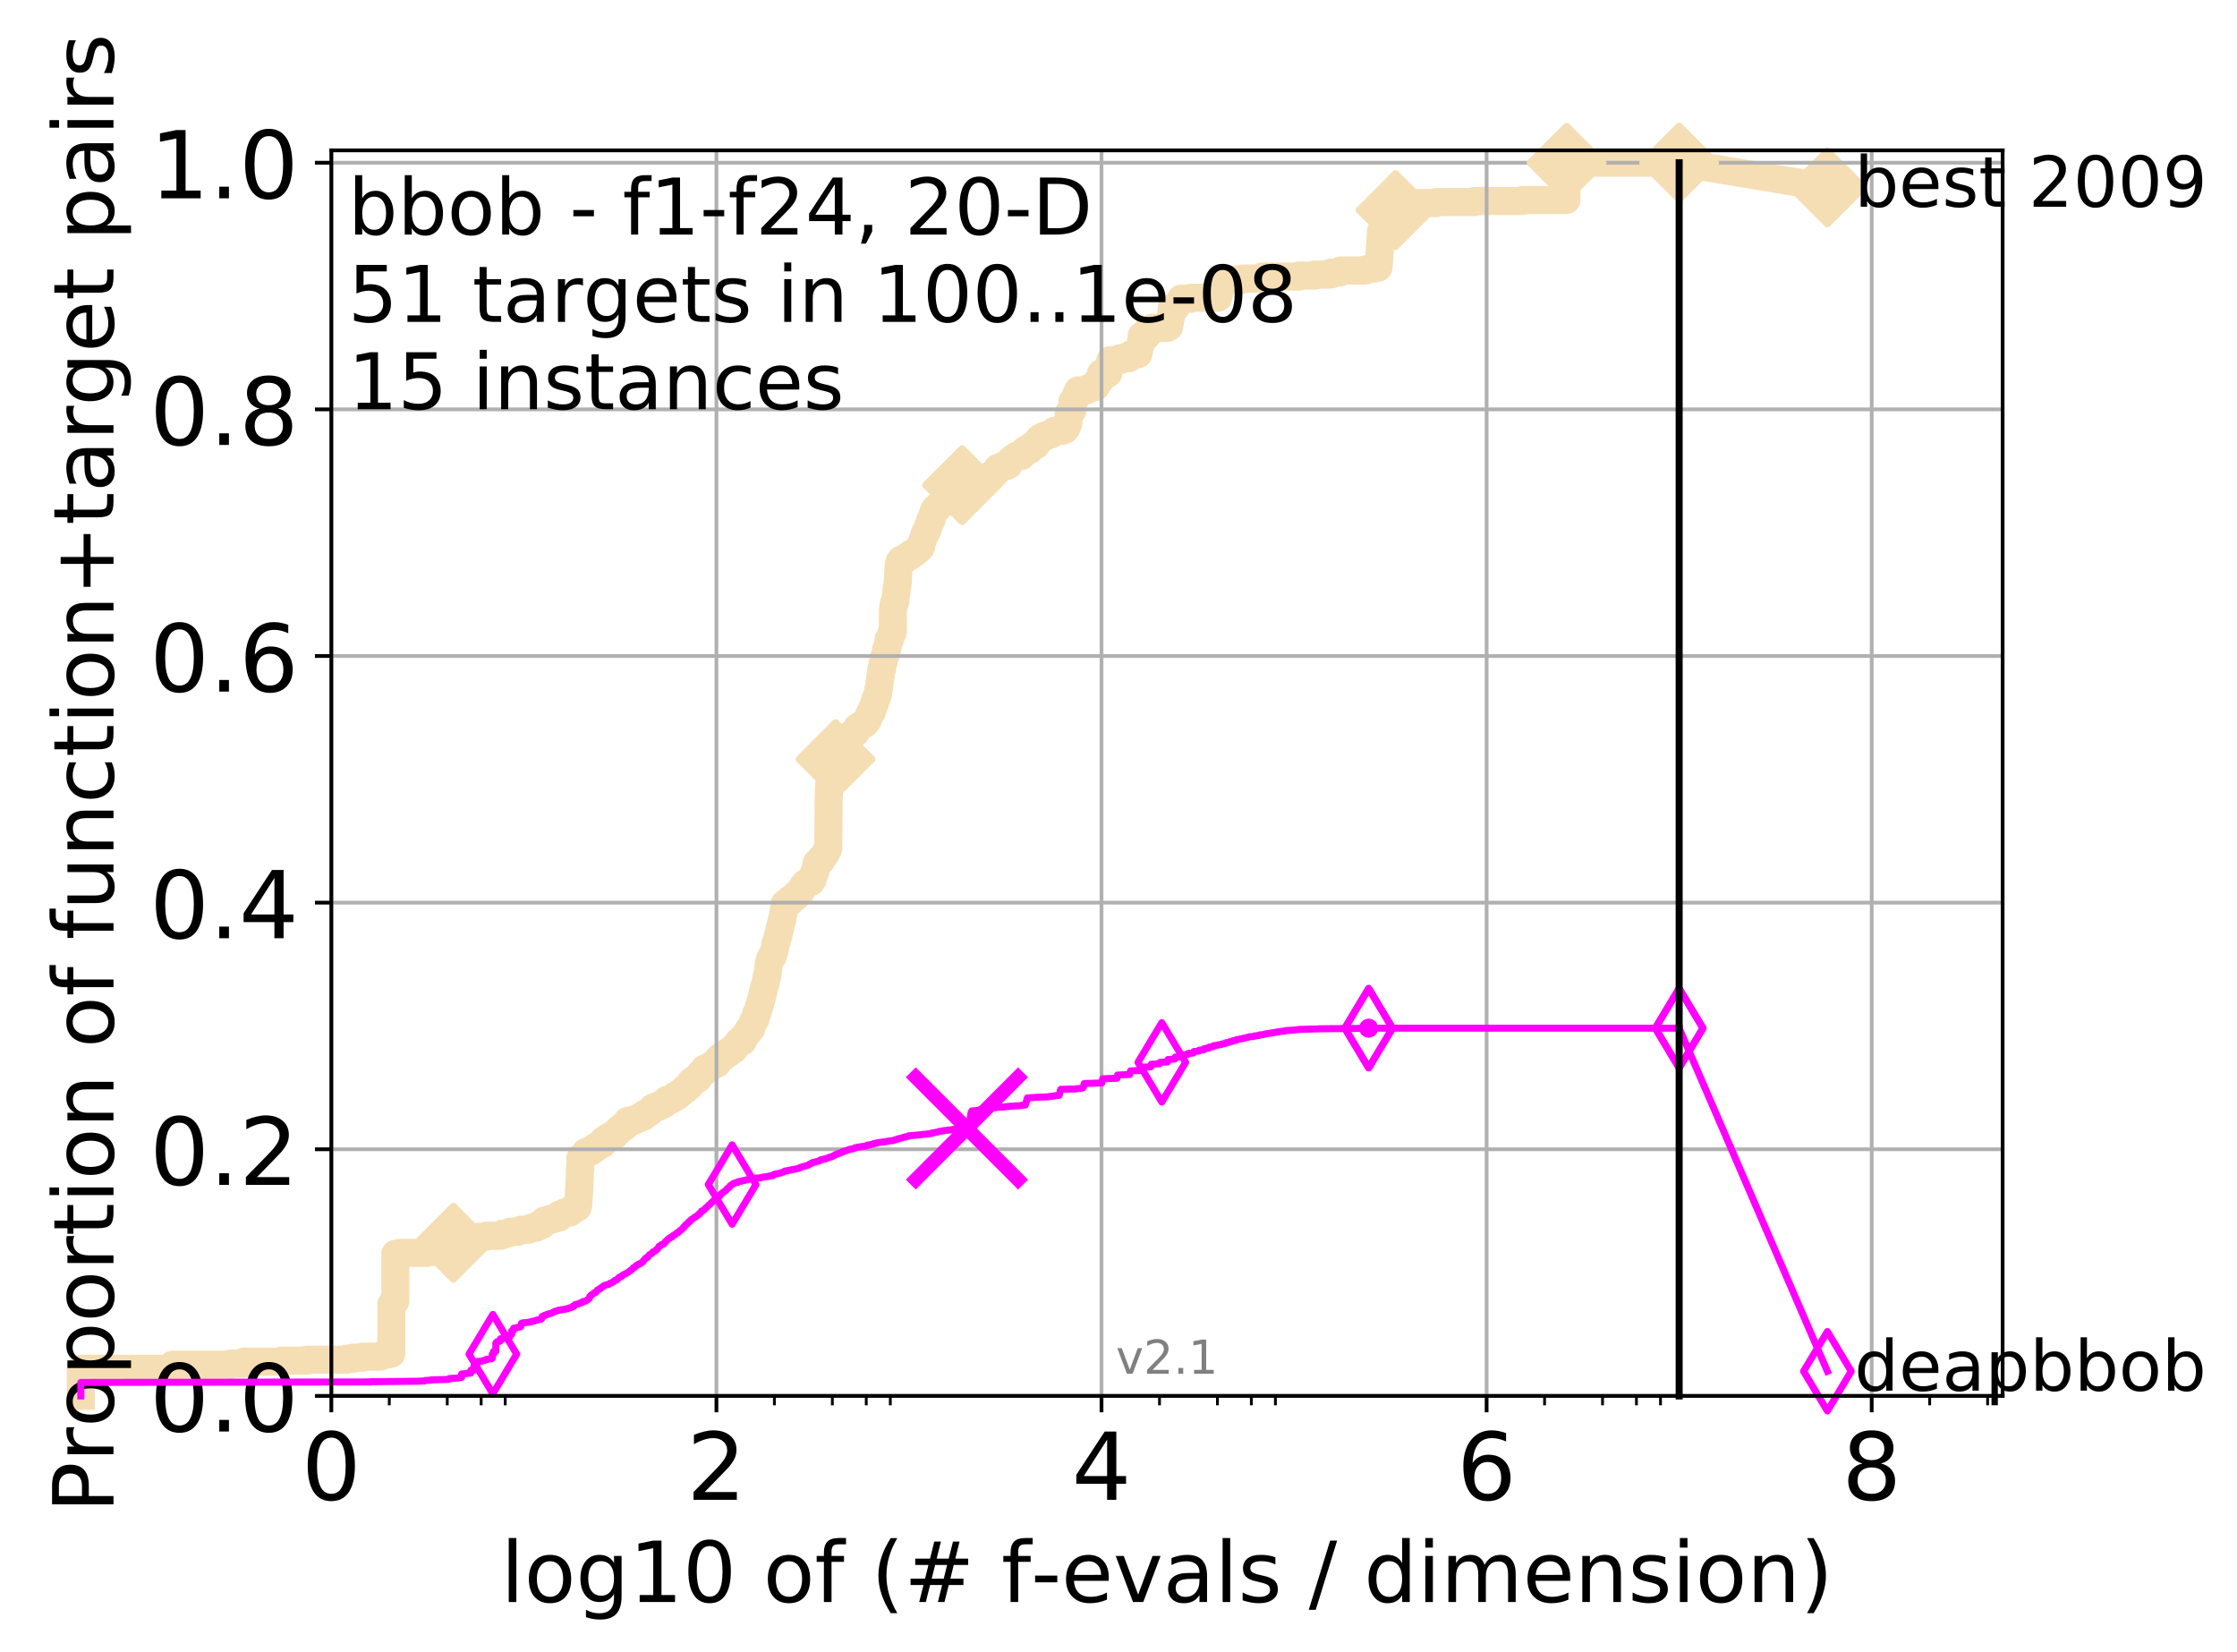 <?xml version="1.0" encoding="utf-8" standalone="no"?>
<!DOCTYPE svg PUBLIC "-//W3C//DTD SVG 1.1//EN"
  "http://www.w3.org/Graphics/SVG/1.1/DTD/svg11.dtd">
<!-- Created with matplotlib (http://matplotlib.org/) -->
<svg height="353pt" version="1.1" viewBox="0 0 478 353" width="478pt" xmlns="http://www.w3.org/2000/svg" xmlns:xlink="http://www.w3.org/1999/xlink">
 <defs>
  <style type="text/css">
*{stroke-linecap:butt;stroke-linejoin:round;}
  </style>
 </defs>
 <g id="figure_1">
  <g id="patch_1">
   <path d="M 0 353.222 
L 478.829 353.222 
L 478.829 0 
L 0 0 
z
" style="fill:#ffffff;"/>
  </g>
  <g id="axes_1">
   <g id="patch_2">
    <path d="M 70.8 298.245 
L 427.92 298.245 
L 427.92 32.133 
L 70.8 32.133 
z
" style="fill:#ffffff;"/>
   </g>
   <g id="line2d_1">
    <path d="M 17.272 298.245 
L 17.272 292.433 
L 36.902 292.433 
L 36.902 291.572 
L 49.287 291.572 
L 49.287 291.357 
L 52.042 291.357 
L 52.042 290.927 
L 60.118 290.927 
L 60.118 290.711 
L 65.66 290.711 
L 65.66 290.496 
L 74.058 290.496 
L 74.058 290.281 
L 75.488 290.281 
L 75.488 290.066 
L 77.439 290.066 
L 77.439 289.85 
L 81.303 289.85 
L 81.303 289.635 
L 81.792 289.635 
L 81.792 289.42 
L 82.733 289.42 
L 82.733 289.204 
L 83.626 289.204 
L 83.626 278.657 
L 84.057 278.657 
L 84.057 278.011 
L 84.477 278.011 
L 84.477 267.894 
L 85.29 267.894 
L 85.29 267.679 
L 91.302 267.679 
L 91.302 267.463 
L 92.667 267.463 
L 92.667 267.248 
L 93.438 267.248 
L 93.438 267.033 
L 94.177 267.033 
L 94.177 266.818 
L 94.417 266.818 
L 94.417 266.387 
L 94.888 266.387 
L 94.888 266.172 
L 95.118 266.172 
L 95.118 265.956 
L 95.57 265.956 
L 95.57 265.741 
L 96.012 265.741 
L 96.012 265.526 
L 96.863 265.526 
L 96.863 265.311 
L 98.261 265.311 
L 98.261 265.095 
L 99.735 265.095 
L 99.735 264.88 
L 102.055 264.88 
L 102.055 264.665 
L 102.21 264.665 
L 102.21 264.45 
L 102.515 264.45 
L 102.515 264.234 
L 103.828 264.234 
L 103.828 264.019 
L 107.039 264.019 
L 107.039 263.804 
L 107.388 263.804 
L 107.388 263.589 
L 108.397 263.589 
L 108.397 263.373 
L 109.039 263.373 
L 109.039 263.158 
L 110.742 263.158 
L 110.742 262.943 
L 111.306 262.943 
L 111.306 262.728 
L 112.9 262.728 
L 112.9 262.512 
L 113.564 262.512 
L 113.564 262.297 
L 114.518 262.297 
L 114.518 262.082 
L 115.051 262.082 
L 115.126 261.651 
L 115.93 261.651 
L 115.93 261.436 
L 116.072 261.436 
L 116.072 261.221 
L 116.214 261.221 
L 116.284 260.79 
L 117.106 260.79 
L 117.106 260.575 
L 117.827 260.575 
L 117.827 260.36 
L 118.705 260.36 
L 118.705 260.145 
L 119.424 260.145 
L 119.483 259.714 
L 119.542 259.714 
L 119.542 259.499 
L 120.285 259.499 
L 120.285 259.283 
L 120.563 259.283 
L 120.563 259.068 
L 121.788 259.068 
L 121.788 258.853 
L 122.044 258.853 
L 122.095 258.422 
L 122.296 258.422 
L 122.296 258.207 
L 122.544 258.207 
L 122.544 257.992 
L 123.412 257.992 
L 123.505 257.561 
L 123.552 257.561 
L 123.645 255.624 
L 123.692 255.624 
L 123.784 253.256 
L 123.83 253.256 
L 123.921 249.812 
L 123.967 249.812 
L 124.013 247.444 
L 124.103 247.444 
L 124.103 247.229 
L 124.506 247.229 
L 124.506 247.014 
L 124.856 247.014 
L 124.943 246.583 
L 125.029 246.583 
L 125.029 246.368 
L 125.157 246.368 
L 125.157 246.153 
L 125.62 246.153 
L 125.62 245.937 
L 126.472 245.937 
L 126.472 245.722 
L 126.669 245.722 
L 126.669 245.507 
L 127.095 245.507 
L 127.133 245.076 
L 127.623 245.076 
L 127.623 244.861 
L 127.991 244.861 
L 127.991 244.646 
L 128.279 244.646 
L 128.279 244.431 
L 128.739 244.431 
L 128.809 243.785 
L 129.016 243.785 
L 129.016 243.57 
L 129.491 243.57 
L 129.491 243.354 
L 129.69 243.354 
L 129.69 243.139 
L 130.34 243.139 
L 130.372 242.709 
L 131.273 242.709 
L 131.363 242.063 
L 131.839 242.063 
L 131.868 241.632 
L 132.188 241.632 
L 132.274 241.202 
L 132.698 241.202 
L 132.698 240.986 
L 133.058 240.986 
L 133.085 240.556 
L 133.704 240.556 
L 133.73 240.125 
L 133.914 240.125 
L 133.914 239.91 
L 134.096 239.91 
L 134.122 239.48 
L 135.465 239.48 
L 135.465 239.264 
L 135.703 239.264 
L 135.703 239.049 
L 136.398 239.049 
L 136.398 238.834 
L 136.758 238.834 
L 136.758 238.619 
L 137.457 238.619 
L 137.564 238.188 
L 137.691 238.188 
L 137.691 237.973 
L 138.192 237.973 
L 138.192 237.758 
L 138.678 237.758 
L 138.678 237.542 
L 138.937 237.542 
L 138.937 237.327 
L 139.172 237.327 
L 139.172 237.112 
L 139.423 237.112 
L 139.442 236.681 
L 139.934 236.681 
L 139.934 236.466 
L 140.736 236.466 
L 140.736 236.251 
L 141.229 236.251 
L 141.229 236.035 
L 141.436 236.035 
L 141.436 235.82 
L 142.043 235.82 
L 142.043 235.605 
L 142.24 235.605 
L 142.306 235.174 
L 142.501 235.174 
L 142.501 234.959 
L 143.475 234.959 
L 143.475 234.744 
L 143.824 234.744 
L 143.824 234.529 
L 144.224 234.529 
L 144.239 234.098 
L 144.915 234.098 
L 145.013 233.668 
L 145.333 233.668 
L 145.333 233.452 
L 145.648 233.452 
L 145.648 233.237 
L 145.81 233.237 
L 145.81 233.022 
L 146.076 233.022 
L 146.076 232.807 
L 146.507 232.807 
L 146.546 232.376 
L 147.029 232.376 
L 147.029 232.161 
L 147.266 232.161 
L 147.266 231.946 
L 147.401 231.946 
L 147.401 231.73 
L 147.584 231.73 
L 147.681 231.085 
L 148.029 231.085 
L 148.029 230.869 
L 148.288 230.869 
L 148.288 230.654 
L 148.908 230.654 
L 148.908 230.439 
L 149.199 230.439 
L 149.254 230.008 
L 149.354 230.008 
L 149.354 229.793 
L 149.605 229.793 
L 149.627 229.362 
L 149.874 229.362 
L 149.874 229.147 
L 150.349 229.147 
L 150.432 228.717 
L 150.546 228.717 
L 150.597 228.286 
L 151.371 228.286 
L 151.371 228.071 
L 151.818 228.071 
L 151.923 227.64 
L 152.421 227.64 
L 152.523 227.21 
L 153.272 227.21 
L 153.29 226.779 
L 153.413 226.779 
L 153.431 226.349 
L 153.544 226.349 
L 153.544 226.134 
L 153.752 226.134 
L 153.752 225.918 
L 154.494 225.918 
L 154.552 225.488 
L 154.691 225.488 
L 154.691 225.273 
L 155.015 225.273 
L 155.015 225.057 
L 155.668 225.057 
L 155.668 224.842 
L 155.914 224.842 
L 155.952 224.411 
L 156.276 224.411 
L 156.276 224.196 
L 156.843 224.196 
L 156.915 223.766 
L 157.044 223.766 
L 157.044 223.55 
L 157.328 223.55 
L 157.385 223.12 
L 157.601 223.12 
L 157.601 222.905 
L 157.767 222.905 
L 157.876 222.474 
L 158.711 222.474 
L 158.782 222.044 
L 158.847 222.044 
L 158.847 221.828 
L 159.008 221.828 
L 159.091 221.398 
L 159.13 221.398 
L 159.13 221.183 
L 159.383 221.183 
L 159.383 220.967 
L 159.595 220.967 
L 159.595 220.752 
L 159.743 220.752 
L 159.768 220.322 
L 159.86 220.322 
L 159.86 220.106 
L 160.205 220.106 
L 160.205 219.891 
L 160.473 219.891 
L 160.52 219.461 
L 160.62 219.461 
L 160.638 219.03 
L 160.737 219.03 
L 160.778 218.599 
L 160.882 218.599 
L 160.928 218.169 
L 161.174 218.169 
L 161.236 217.738 
L 161.428 217.738 
L 161.523 217.093 
L 161.567 217.093 
L 161.623 216.447 
L 161.772 216.447 
L 161.772 216.232 
L 161.909 216.232 
L 162.012 215.586 
L 162.023 215.586 
L 162.125 215.155 
L 162.233 215.155 
L 162.334 214.51 
L 162.456 214.51 
L 162.562 213.864 
L 162.63 213.864 
L 162.698 213.218 
L 162.776 213.218 
L 162.854 212.572 
L 162.926 212.572 
L 162.993 211.926 
L 163.059 211.926 
L 163.141 211.281 
L 163.232 211.281 
L 163.303 210.85 
L 163.374 210.85 
L 163.459 210.42 
L 163.499 210.42 
L 163.559 209.989 
L 163.618 209.989 
L 163.702 209.343 
L 163.737 209.343 
L 163.81 208.698 
L 163.893 208.698 
L 163.986 208.052 
L 164.01 208.052 
L 164.117 207.191 
L 164.126 207.191 
L 164.222 206.33 
L 164.265 206.33 
L 164.37 205.469 
L 164.418 205.469 
L 164.479 205.038 
L 164.639 205.038 
L 164.653 204.608 
L 164.885 204.608 
L 164.885 204.392 
L 165.096 204.392 
L 165.174 203.747 
L 165.273 203.747 
L 165.345 203.316 
L 165.422 203.316 
L 165.493 202.886 
L 165.538 202.886 
L 165.649 201.809 
L 165.75 201.809 
L 165.855 201.163 
L 165.951 201.163 
L 166.042 200.733 
L 166.086 200.733 
L 166.18 200.087 
L 166.249 200.087 
L 166.3 199.657 
L 166.368 199.657 
L 166.423 199.226 
L 166.491 199.226 
L 166.588 198.365 
L 166.655 198.365 
L 166.726 197.719 
L 166.801 197.719 
L 166.879 197.289 
L 166.941 197.289 
L 167.007 196.858 
L 167.056 196.858 
L 167.137 196.213 
L 167.198 196.213 
L 167.299 195.567 
L 167.34 195.567 
L 167.428 194.706 
L 167.472 194.706 
L 167.56 194.06 
L 167.599 194.06 
L 167.694 193.199 
L 167.734 193.199 
L 167.734 192.984 
L 168.436 192.984 
L 168.436 192.768 
L 168.784 192.768 
L 168.873 192.123 
L 169.275 192.123 
L 169.275 191.907 
L 169.692 191.907 
L 169.742 191.477 
L 170.227 191.477 
L 170.258 191.046 
L 170.354 191.046 
L 170.354 190.831 
L 170.64 190.831 
L 170.64 190.616 
L 170.906 190.616 
L 170.906 190.401 
L 171.184 190.401 
L 171.291 189.755 
L 171.419 189.755 
L 171.419 189.539 
L 171.702 189.539 
L 171.743 189.109 
L 172.027 189.109 
L 172.101 188.678 
L 172.584 188.678 
L 172.584 188.463 
L 173.279 188.463 
L 173.296 188.033 
L 173.525 188.033 
L 173.525 187.817 
L 173.678 187.817 
L 173.757 186.956 
L 173.816 186.956 
L 173.816 186.741 
L 173.947 186.741 
L 173.947 186.526 
L 174.13 186.526 
L 174.193 186.095 
L 174.258 186.095 
L 174.283 185.45 
L 174.386 185.45 
L 174.495 184.373 
L 174.762 184.373 
L 174.762 184.158 
L 175.159 184.158 
L 175.159 183.943 
L 175.432 183.943 
L 175.491 183.297 
L 175.683 183.297 
L 175.683 183.082 
L 175.909 183.082 
L 175.909 182.866 
L 176.137 182.866 
L 176.24 182.436 
L 176.441 182.436 
L 176.514 181.79 
L 176.679 181.79 
L 176.679 181.575 
L 176.838 181.575 
L 176.838 181.36 
L 176.973 181.36 
L 177.071 170.381 
L 177.087 170.381 
L 177.173 167.583 
L 177.21 167.583 
L 177.319 165.215 
L 177.323 165.215 
L 177.427 164.139 
L 177.445 164.139 
L 177.445 163.924 
L 177.627 163.924 
L 177.627 163.708 
L 177.751 163.708 
L 177.751 163.493 
L 177.896 163.493 
L 177.934 163.063 
L 178.016 163.063 
L 178.016 162.847 
L 178.367 162.847 
L 178.367 162.632 
L 178.492 162.632 
L 178.533 162.202 
L 178.747 162.202 
L 178.747 161.986 
L 178.91 161.986 
L 178.984 161.556 
L 179.119 161.556 
L 179.119 161.341 
L 179.275 161.341 
L 179.363 160.91 
L 179.582 160.91 
L 179.622 160.48 
L 179.701 160.48 
L 179.789 160.049 
L 180.083 160.049 
L 180.083 159.834 
L 180.299 159.834 
L 180.404 159.188 
L 180.493 159.188 
L 180.493 158.973 
L 180.696 158.973 
L 180.795 158.542 
L 180.932 158.542 
L 180.998 158.112 
L 181.325 158.112 
L 181.413 157.681 
L 181.53 157.681 
L 181.637 157.251 
L 181.739 157.251 
L 181.739 157.035 
L 181.913 157.035 
L 181.913 156.82 
L 182.344 156.82 
L 182.344 156.605 
L 182.808 156.605 
L 182.9 155.959 
L 183.111 155.959 
L 183.111 155.744 
L 183.242 155.744 
L 183.26 155.313 
L 183.679 155.313 
L 183.679 155.098 
L 184.018 155.098 
L 184.018 154.883 
L 184.458 154.883 
L 184.458 154.668 
L 184.783 154.668 
L 184.783 154.452 
L 184.974 154.452 
L 184.974 154.237 
L 185.169 154.237 
L 185.267 153.806 
L 185.458 153.806 
L 185.52 153.161 
L 185.697 153.161 
L 185.711 152.73 
L 185.909 152.73 
L 185.91 152.3 
L 186.117 152.3 
L 186.117 152.084 
L 186.306 152.084 
L 186.415 151.223 
L 186.522 151.223 
L 186.522 151.008 
L 186.665 151.008 
L 186.734 150.362 
L 186.93 150.362 
L 187.021 149.501 
L 187.129 149.501 
L 187.129 149.286 
L 187.306 149.286 
L 187.391 148.64 
L 187.48 148.64 
L 187.493 148.21 
L 187.633 148.21 
L 187.687 147.349 
L 187.745 147.349 
L 187.845 146.703 
L 187.877 146.703 
L 187.986 145.411 
L 188.022 145.411 
L 188.099 144.55 
L 188.145 144.55 
L 188.251 143.905 
L 188.257 143.905 
L 188.344 142.828 
L 188.511 142.828 
L 188.621 141.752 
L 188.658 141.752 
L 188.75 141.321 
L 188.824 141.321 
L 188.933 140.46 
L 188.993 140.46 
L 189.056 140.03 
L 189.19 140.03 
L 189.219 139.599 
L 189.305 139.599 
L 189.357 138.738 
L 189.572 138.738 
L 189.589 138.093 
L 189.705 138.093 
L 189.764 137.232 
L 189.855 137.232 
L 189.864 136.586 
L 190.148 136.586 
L 190.21 136.155 
L 190.333 136.155 
L 190.397 135.725 
L 190.473 135.725 
L 190.558 135.079 
L 190.761 135.079 
L 190.817 129.913 
L 190.888 129.913 
L 190.974 129.052 
L 191.044 129.052 
L 191.113 128.621 
L 191.292 128.621 
L 191.401 127.33 
L 191.417 127.33 
L 191.526 126.469 
L 191.565 126.469 
L 191.652 125.392 
L 191.691 125.392 
L 191.784 124.531 
L 191.818 124.531 
L 191.923 122.594 
L 191.933 122.594 
L 192.035 120.657 
L 192.077 120.657 
L 192.169 120.226 
L 192.216 120.226 
L 192.216 120.011 
L 192.45 120.011 
L 192.525 119.58 
L 193.074 119.58 
L 193.074 119.365 
L 193.6 119.365 
L 193.6 119.15 
L 193.832 119.15 
L 193.832 118.934 
L 194.045 118.934 
L 194.045 118.719 
L 194.651 118.719 
L 194.69 118.289 
L 195.206 118.289 
L 195.206 118.073 
L 195.542 118.073 
L 195.542 117.858 
L 195.701 117.858 
L 195.701 117.643 
L 196.046 117.643 
L 196.148 117.212 
L 196.584 117.212 
L 196.657 116.782 
L 196.849 116.782 
L 196.946 115.921 
L 197.014 115.921 
L 197.103 115.49 
L 197.17 115.49 
L 197.268 115.06 
L 197.332 115.06 
L 197.436 114.414 
L 197.607 114.414 
L 197.688 113.768 
L 197.822 113.768 
L 197.822 113.553 
L 198.077 113.553 
L 198.179 112.907 
L 198.256 112.907 
L 198.262 112.477 
L 198.444 112.477 
L 198.545 111.831 
L 198.621 111.831 
L 198.676 111.4 
L 198.788 111.4 
L 198.788 111.185 
L 199.013 111.185 
L 199.1 110.539 
L 199.136 110.539 
L 199.205 110.109 
L 199.321 110.109 
L 199.405 109.678 
L 199.489 109.678 
L 199.491 109.248 
L 199.609 109.248 
L 199.609 109.033 
L 199.765 109.033 
L 199.871 108.602 
L 200.235 108.602 
L 200.235 108.387 
L 200.582 108.387 
L 200.591 107.956 
L 200.88 107.956 
L 200.88 107.741 
L 201.249 107.741 
L 201.249 107.526 
L 201.593 107.526 
L 201.697 107.095 
L 201.872 107.095 
L 201.941 106.449 
L 202.218 106.449 
L 202.218 106.234 
L 202.418 106.234 
L 202.418 106.019 
L 202.54 106.019 
L 202.54 105.804 
L 202.729 105.804 
L 202.83 105.373 
L 203.098 105.373 
L 203.206 104.943 
L 203.884 104.943 
L 203.884 104.727 
L 204.955 104.727 
L 204.955 104.512 
L 205.281 104.512 
L 205.371 103.866 
L 205.529 103.866 
L 205.587 103.436 
L 208.264 103.436 
L 208.264 103.221 
L 208.569 103.221 
L 208.569 103.005 
L 209.169 103.005 
L 209.211 102.575 
L 209.303 102.575 
L 209.359 102.144 
L 211.155 102.144 
L 211.233 101.714 
L 212.109 101.714 
L 212.109 101.498 
L 212.241 101.498 
L 212.241 101.283 
L 212.505 101.283 
L 212.505 101.068 
L 212.718 101.068 
L 212.718 100.853 
L 212.911 100.853 
L 212.916 100.422 
L 213.17 100.422 
L 213.171 99.992 
L 213.801 99.992 
L 213.801 99.776 
L 214.189 99.776 
L 214.189 99.561 
L 215.173 99.561 
L 215.173 99.346 
L 215.529 99.346 
L 215.559 98.915 
L 215.657 98.915 
L 215.657 98.7 
L 215.952 98.7 
L 215.982 98.27 
L 216.313 98.27 
L 216.313 98.054 
L 216.54 98.054 
L 216.54 97.839 
L 216.868 97.839 
L 216.868 97.624 
L 217.136 97.624 
L 217.136 97.409 
L 218.32 97.409 
L 218.32 97.193 
L 218.444 97.193 
L 218.444 96.978 
L 218.682 96.978 
L 218.682 96.763 
L 218.855 96.763 
L 218.877 96.332 
L 219.104 96.332 
L 219.104 96.117 
L 220.032 96.117 
L 220.032 95.902 
L 220.146 95.902 
L 220.179 95.471 
L 220.722 95.471 
L 220.775 95.041 
L 221.457 95.041 
L 221.558 94.61 
L 221.673 94.61 
L 221.673 94.395 
L 221.785 94.395 
L 221.785 94.18 
L 221.901 94.18 
L 221.991 93.749 
L 222.268 93.749 
L 222.268 93.534 
L 222.904 93.534 
L 222.904 93.319 
L 223.082 93.319 
L 223.082 93.103 
L 223.738 93.103 
L 223.738 92.888 
L 224.419 92.888 
L 224.419 92.673 
L 224.81 92.673 
L 224.81 92.458 
L 225.009 92.458 
L 225.009 92.242 
L 225.314 92.242 
L 225.314 92.027 
L 227.115 92.027 
L 227.115 91.812 
L 227.582 91.812 
L 227.582 91.597 
L 227.757 91.597 
L 227.757 91.381 
L 227.878 91.381 
L 227.979 90.951 
L 228.054 90.951 
L 228.15 90.52 
L 228.271 90.52 
L 228.366 88.368 
L 228.442 88.368 
L 228.442 88.152 
L 228.711 88.152 
L 228.711 87.937 
L 228.905 87.937 
L 228.905 87.722 
L 229.133 87.722 
L 229.155 85.785 
L 229.379 85.785 
L 229.379 85.569 
L 229.496 85.569 
L 229.496 85.354 
L 229.684 85.354 
L 229.684 85.139 
L 229.813 85.139 
L 229.814 84.708 
L 229.957 84.708 
L 230.053 84.062 
L 230.162 84.062 
L 230.256 83.632 
L 230.355 83.632 
L 230.355 83.417 
L 232.056 83.417 
L 232.056 83.201 
L 232.445 83.201 
L 232.445 82.986 
L 233.016 82.986 
L 233.016 82.771 
L 233.794 82.771 
L 233.794 82.556 
L 234.26 82.556 
L 234.362 81.91 
L 234.405 81.91 
L 234.476 81.479 
L 234.941 81.479 
L 235.028 80.834 
L 235.086 80.834 
L 235.171 80.188 
L 235.213 80.188 
L 235.267 79.757 
L 236.819 79.757 
L 236.928 78.896 
L 236.97 78.896 
L 237.042 78.251 
L 237.082 78.251 
L 237.175 77.389 
L 237.225 77.389 
L 237.252 76.959 
L 239.237 76.959 
L 239.237 76.744 
L 239.465 76.744 
L 239.465 76.528 
L 241.223 76.528 
L 241.323 75.883 
L 241.757 75.883 
L 241.757 75.667 
L 243.24 75.667 
L 243.347 75.022 
L 243.392 75.022 
L 243.483 74.376 
L 243.521 74.376 
L 243.622 73.73 
L 243.671 73.73 
L 243.765 73.084 
L 243.809 73.084 
L 243.92 72.008 
L 243.933 72.008 
L 243.933 71.793 
L 245.021 71.793 
L 245.035 70.716 
L 246.049 70.716 
L 246.146 70.071 
L 249.391 70.071 
L 249.391 69.855 
L 249.801 69.855 
L 249.881 69.21 
L 249.92 69.21 
L 250.027 68.349 
L 250.061 68.349 
L 250.144 67.703 
L 250.184 67.703 
L 250.287 66.627 
L 250.321 66.627 
L 250.403 65.765 
L 251.208 65.765 
L 251.208 65.55 
L 251.341 65.55 
L 251.341 65.335 
L 251.506 65.335 
L 251.506 65.12 
L 251.672 65.12 
L 251.672 64.904 
L 251.808 64.904 
L 251.808 64.689 
L 251.994 64.689 
L 252.098 64.259 
L 252.224 64.259 
L 252.224 64.043 
L 252.345 64.043 
L 252.345 63.828 
L 254.466 63.828 
L 254.466 63.613 
L 260.254 63.613 
L 260.33 63.182 
L 260.386 63.182 
L 260.446 62.752 
L 260.502 62.752 
L 260.561 62.321 
L 260.621 62.321 
L 260.685 61.891 
L 260.742 61.891 
L 260.802 61.46 
L 260.854 61.46 
L 260.913 61.03 
L 260.969 61.03 
L 261.074 60.384 
L 261.126 60.384 
L 261.172 59.953 
L 261.24 59.953 
L 261.24 59.738 
L 265.615 59.738 
L 265.615 59.523 
L 269.321 59.523 
L 269.321 59.308 
L 269.668 59.308 
L 269.668 59.092 
L 277.615 59.092 
L 277.615 58.877 
L 281 58.877 
L 281 58.662 
L 284.339 58.662 
L 284.447 58.231 
L 286.311 58.231 
L 286.375 57.801 
L 291.712 57.801 
L 291.712 57.586 
L 292.52 57.586 
L 292.52 57.37 
L 293.686 57.37 
L 293.686 57.155 
L 294.551 57.155 
L 294.65 56.079 
L 294.667 56.079 
L 294.775 54.141 
L 294.794 54.141 
L 294.896 52.419 
L 294.911 52.419 
L 295.012 50.697 
L 295.026 50.697 
L 295.1 49.406 
L 296.686 49.406 
L 296.794 48.975 
L 297.952 48.975 
L 298.059 47.253 
L 298.071 47.253 
L 298.173 45.316 
L 298.187 45.316 
L 298.269 43.594 
L 300.084 43.594 
L 300.084 43.379 
L 306.925 43.379 
L 306.925 43.163 
L 315.088 43.163 
L 315.088 42.948 
L 325.353 42.948 
L 325.353 42.733 
L 334.708 42.733 
L 334.751 34.768 
L 358.8 34.768 
L 358.8 34.768 
" style="fill:none;stroke:#f5deb3;stroke-linecap:square;stroke-width:6;"/>
   </g>
   <g id="line2d_2"/>
   <g id="line2d_3">
    <path d="M 358.8 34.768 
L 390.48 40.038 
" style="fill:none;stroke:#f5deb3;stroke-linecap:square;stroke-width:6;"/>
    <defs>
     <path d="M -0 7.778 
L 7.778 0 
L 0 -7.778 
L -7.778 -0 
z
" id="ma1d54ca501" style="stroke:#f5deb3;stroke-linejoin:miter;stroke-width:1.5;"/>
    </defs>
    <g>
     <use style="fill:#f5deb3;stroke:#f5deb3;stroke-linejoin:miter;stroke-width:1.5;" x="358.8" xlink:href="#ma1d54ca501" y="34.768"/>
     <use style="fill:#f5deb3;stroke:#f5deb3;stroke-linejoin:miter;stroke-width:1.5;" x="390.48" xlink:href="#ma1d54ca501" y="40.038"/>
    </g>
   </g>
   <g id="matplotlib.axis_1">
    <g id="xtick_1">
     <g id="line2d_4">
      <path clip-path="url(#pd7bc530e7c)" d="M 70.8 298.245 
L 70.8 32.133 
" style="fill:none;stroke:#b0b0b0;stroke-linecap:square;stroke-width:0.8;"/>
     </g>
     <g id="line2d_5">
      <defs>
       <path d="M 0 0 
L 0 3.5 
" id="m2926d0d9c1" style="stroke:#000000;stroke-width:0.8;"/>
      </defs>
      <g>
       <use style="stroke:#000000;stroke-width:0.8;" x="70.8" xlink:href="#m2926d0d9c1" y="298.245"/>
      </g>
     </g>
     <g id="text_1">
      <!-- 0 -->
      <defs>
       <path d="M 31.781 66.406 
Q 24.172 66.406 20.328 58.906 
Q 16.5 51.422 16.5 36.375 
Q 16.5 21.391 20.328 13.891 
Q 24.172 6.391 31.781 6.391 
Q 39.453 6.391 43.281 13.891 
Q 47.125 21.391 47.125 36.375 
Q 47.125 51.422 43.281 58.906 
Q 39.453 66.406 31.781 66.406 
M 31.781 74.219 
Q 44.047 74.219 50.516 64.516 
Q 56.984 54.828 56.984 36.375 
Q 56.984 17.969 50.516 8.266 
Q 44.047 -1.422 31.781 -1.422 
Q 19.531 -1.422 13.062 8.266 
Q 6.594 17.969 6.594 36.375 
Q 6.594 54.828 13.062 64.516 
Q 19.531 74.219 31.781 74.219 
" id="DejaVuSans-30"/>
      </defs>
      <g transform="translate(64.438 320.442)scale(0.2 -0.2)">
       <use xlink:href="#DejaVuSans-30"/>
      </g>
     </g>
    </g>
    <g id="xtick_2">
     <g id="line2d_6">
      <path clip-path="url(#pd7bc530e7c)" d="M 153.086 298.245 
L 153.086 32.133 
" style="fill:none;stroke:#b0b0b0;stroke-linecap:square;stroke-width:0.8;"/>
     </g>
     <g id="line2d_7">
      <g>
       <use style="stroke:#000000;stroke-width:0.8;" x="153.086" xlink:href="#m2926d0d9c1" y="298.245"/>
      </g>
     </g>
     <g id="text_2">
      <!-- 2 -->
      <defs>
       <path d="M 19.188 8.297 
L 53.609 8.297 
L 53.609 0 
L 7.328 0 
L 7.328 8.297 
Q 12.938 14.109 22.625 23.891 
Q 32.328 33.688 34.812 36.531 
Q 39.547 41.844 41.422 45.531 
Q 43.312 49.219 43.312 52.781 
Q 43.312 58.594 39.234 62.25 
Q 35.156 65.922 28.609 65.922 
Q 23.969 65.922 18.812 64.312 
Q 13.672 62.703 7.812 59.422 
L 7.812 69.391 
Q 13.766 71.781 18.938 73 
Q 24.125 74.219 28.422 74.219 
Q 39.75 74.219 46.484 68.547 
Q 53.219 62.891 53.219 53.422 
Q 53.219 48.922 51.531 44.891 
Q 49.859 40.875 45.406 35.406 
Q 44.188 33.984 37.641 27.219 
Q 31.109 20.453 19.188 8.297 
" id="DejaVuSans-32"/>
      </defs>
      <g transform="translate(146.723 320.442)scale(0.2 -0.2)">
       <use xlink:href="#DejaVuSans-32"/>
      </g>
     </g>
    </g>
    <g id="xtick_3">
     <g id="line2d_8">
      <path clip-path="url(#pd7bc530e7c)" d="M 235.371 298.245 
L 235.371 32.133 
" style="fill:none;stroke:#b0b0b0;stroke-linecap:square;stroke-width:0.8;"/>
     </g>
     <g id="line2d_9">
      <g>
       <use style="stroke:#000000;stroke-width:0.8;" x="235.371" xlink:href="#m2926d0d9c1" y="298.245"/>
      </g>
     </g>
     <g id="text_3">
      <!-- 4 -->
      <defs>
       <path d="M 37.797 64.312 
L 12.891 25.391 
L 37.797 25.391 
z
M 35.203 72.906 
L 47.609 72.906 
L 47.609 25.391 
L 58.016 25.391 
L 58.016 17.188 
L 47.609 17.188 
L 47.609 0 
L 37.797 0 
L 37.797 17.188 
L 4.891 17.188 
L 4.891 26.703 
z
" id="DejaVuSans-34"/>
      </defs>
      <g transform="translate(229.009 320.442)scale(0.2 -0.2)">
       <use xlink:href="#DejaVuSans-34"/>
      </g>
     </g>
    </g>
    <g id="xtick_4">
     <g id="line2d_10">
      <path clip-path="url(#pd7bc530e7c)" d="M 317.657 298.245 
L 317.657 32.133 
" style="fill:none;stroke:#b0b0b0;stroke-linecap:square;stroke-width:0.8;"/>
     </g>
     <g id="line2d_11">
      <g>
       <use style="stroke:#000000;stroke-width:0.8;" x="317.657" xlink:href="#m2926d0d9c1" y="298.245"/>
      </g>
     </g>
     <g id="text_4">
      <!-- 6 -->
      <defs>
       <path d="M 33.016 40.375 
Q 26.375 40.375 22.484 35.828 
Q 18.609 31.297 18.609 23.391 
Q 18.609 15.531 22.484 10.953 
Q 26.375 6.391 33.016 6.391 
Q 39.656 6.391 43.531 10.953 
Q 47.406 15.531 47.406 23.391 
Q 47.406 31.297 43.531 35.828 
Q 39.656 40.375 33.016 40.375 
M 52.594 71.297 
L 52.594 62.312 
Q 48.875 64.062 45.094 64.984 
Q 41.312 65.922 37.594 65.922 
Q 27.828 65.922 22.672 59.328 
Q 17.531 52.734 16.797 39.406 
Q 19.672 43.656 24.016 45.922 
Q 28.375 48.188 33.594 48.188 
Q 44.578 48.188 50.953 41.516 
Q 57.328 34.859 57.328 23.391 
Q 57.328 12.156 50.688 5.359 
Q 44.047 -1.422 33.016 -1.422 
Q 20.359 -1.422 13.672 8.266 
Q 6.984 17.969 6.984 36.375 
Q 6.984 53.656 15.188 63.938 
Q 23.391 74.219 37.203 74.219 
Q 40.922 74.219 44.703 73.484 
Q 48.484 72.75 52.594 71.297 
" id="DejaVuSans-36"/>
      </defs>
      <g transform="translate(311.295 320.442)scale(0.2 -0.2)">
       <use xlink:href="#DejaVuSans-36"/>
      </g>
     </g>
    </g>
    <g id="xtick_5">
     <g id="line2d_12">
      <path clip-path="url(#pd7bc530e7c)" d="M 399.943 298.245 
L 399.943 32.133 
" style="fill:none;stroke:#b0b0b0;stroke-linecap:square;stroke-width:0.8;"/>
     </g>
     <g id="line2d_13">
      <g>
       <use style="stroke:#000000;stroke-width:0.8;" x="399.943" xlink:href="#m2926d0d9c1" y="298.245"/>
      </g>
     </g>
     <g id="text_5">
      <!-- 8 -->
      <defs>
       <path d="M 31.781 34.625 
Q 24.75 34.625 20.719 30.859 
Q 16.703 27.094 16.703 20.516 
Q 16.703 13.922 20.719 10.156 
Q 24.75 6.391 31.781 6.391 
Q 38.812 6.391 42.859 10.172 
Q 46.922 13.969 46.922 20.516 
Q 46.922 27.094 42.891 30.859 
Q 38.875 34.625 31.781 34.625 
M 21.922 38.812 
Q 15.578 40.375 12.031 44.719 
Q 8.5 49.078 8.5 55.328 
Q 8.5 64.062 14.719 69.141 
Q 20.953 74.219 31.781 74.219 
Q 42.672 74.219 48.875 69.141 
Q 55.078 64.062 55.078 55.328 
Q 55.078 49.078 51.531 44.719 
Q 48 40.375 41.703 38.812 
Q 48.828 37.156 52.797 32.312 
Q 56.781 27.484 56.781 20.516 
Q 56.781 9.906 50.312 4.234 
Q 43.844 -1.422 31.781 -1.422 
Q 19.734 -1.422 13.25 4.234 
Q 6.781 9.906 6.781 20.516 
Q 6.781 27.484 10.781 32.312 
Q 14.797 37.156 21.922 38.812 
M 18.312 54.391 
Q 18.312 48.734 21.844 45.562 
Q 25.391 42.391 31.781 42.391 
Q 38.141 42.391 41.719 45.562 
Q 45.312 48.734 45.312 54.391 
Q 45.312 60.062 41.719 63.234 
Q 38.141 66.406 31.781 66.406 
Q 25.391 66.406 21.844 63.234 
Q 18.312 60.062 18.312 54.391 
" id="DejaVuSans-38"/>
      </defs>
      <g transform="translate(393.58 320.442)scale(0.2 -0.2)">
       <use xlink:href="#DejaVuSans-38"/>
      </g>
     </g>
    </g>
    <g id="xtick_6">
     <g id="line2d_14">
      <defs>
       <path d="M 0 0 
L 0 2 
" id="m040a5a8b67" style="stroke:#000000;stroke-width:0.6;"/>
      </defs>
      <g>
       <use style="stroke:#000000;stroke-width:0.6;" x="83.185" xlink:href="#m040a5a8b67" y="298.245"/>
      </g>
     </g>
    </g>
    <g id="xtick_7">
     <g id="line2d_15">
      <g>
       <use style="stroke:#000000;stroke-width:0.6;" x="95.57" xlink:href="#m040a5a8b67" y="298.245"/>
      </g>
     </g>
    </g>
    <g id="xtick_8">
     <g id="line2d_16">
      <g>
       <use style="stroke:#000000;stroke-width:0.6;" x="102.815" xlink:href="#m040a5a8b67" y="298.245"/>
      </g>
     </g>
    </g>
    <g id="xtick_9">
     <g id="line2d_17">
      <g>
       <use style="stroke:#000000;stroke-width:0.6;" x="107.956" xlink:href="#m040a5a8b67" y="298.245"/>
      </g>
     </g>
    </g>
    <g id="xtick_10">
     <g id="line2d_18">
      <g>
       <use style="stroke:#000000;stroke-width:0.6;" x="165.471" xlink:href="#m040a5a8b67" y="298.245"/>
      </g>
     </g>
    </g>
    <g id="xtick_11">
     <g id="line2d_19">
      <g>
       <use style="stroke:#000000;stroke-width:0.6;" x="177.856" xlink:href="#m040a5a8b67" y="298.245"/>
      </g>
     </g>
    </g>
    <g id="xtick_12">
     <g id="line2d_20">
      <g>
       <use style="stroke:#000000;stroke-width:0.6;" x="185.101" xlink:href="#m040a5a8b67" y="298.245"/>
      </g>
     </g>
    </g>
    <g id="xtick_13">
     <g id="line2d_21">
      <g>
       <use style="stroke:#000000;stroke-width:0.6;" x="190.241" xlink:href="#m040a5a8b67" y="298.245"/>
      </g>
     </g>
    </g>
    <g id="xtick_14">
     <g id="line2d_22">
      <g>
       <use style="stroke:#000000;stroke-width:0.6;" x="247.757" xlink:href="#m040a5a8b67" y="298.245"/>
      </g>
     </g>
    </g>
    <g id="xtick_15">
     <g id="line2d_23">
      <g>
       <use style="stroke:#000000;stroke-width:0.6;" x="260.142" xlink:href="#m040a5a8b67" y="298.245"/>
      </g>
     </g>
    </g>
    <g id="xtick_16">
     <g id="line2d_24">
      <g>
       <use style="stroke:#000000;stroke-width:0.6;" x="267.387" xlink:href="#m040a5a8b67" y="298.245"/>
      </g>
     </g>
    </g>
    <g id="xtick_17">
     <g id="line2d_25">
      <g>
       <use style="stroke:#000000;stroke-width:0.6;" x="272.527" xlink:href="#m040a5a8b67" y="298.245"/>
      </g>
     </g>
    </g>
    <g id="xtick_18">
     <g id="line2d_26">
      <g>
       <use style="stroke:#000000;stroke-width:0.6;" x="330.042" xlink:href="#m040a5a8b67" y="298.245"/>
      </g>
     </g>
    </g>
    <g id="xtick_19">
     <g id="line2d_27">
      <g>
       <use style="stroke:#000000;stroke-width:0.6;" x="342.428" xlink:href="#m040a5a8b67" y="298.245"/>
      </g>
     </g>
    </g>
    <g id="xtick_20">
     <g id="line2d_28">
      <g>
       <use style="stroke:#000000;stroke-width:0.6;" x="349.673" xlink:href="#m040a5a8b67" y="298.245"/>
      </g>
     </g>
    </g>
    <g id="xtick_21">
     <g id="line2d_29">
      <g>
       <use style="stroke:#000000;stroke-width:0.6;" x="354.813" xlink:href="#m040a5a8b67" y="298.245"/>
      </g>
     </g>
    </g>
    <g id="xtick_22">
     <g id="line2d_30">
      <g>
       <use style="stroke:#000000;stroke-width:0.6;" x="412.328" xlink:href="#m040a5a8b67" y="298.245"/>
      </g>
     </g>
    </g>
    <g id="xtick_23">
     <g id="line2d_31">
      <g>
       <use style="stroke:#000000;stroke-width:0.6;" x="424.713" xlink:href="#m040a5a8b67" y="298.245"/>
      </g>
     </g>
    </g>
    <g id="text_6">
     <!-- log10 of (# f-evals / dimension) -->
     <defs>
      <path d="M 9.422 75.984 
L 18.406 75.984 
L 18.406 0 
L 9.422 0 
z
" id="DejaVuSans-6c"/>
      <path d="M 30.609 48.391 
Q 23.391 48.391 19.188 42.75 
Q 14.984 37.109 14.984 27.297 
Q 14.984 17.484 19.156 11.844 
Q 23.344 6.203 30.609 6.203 
Q 37.797 6.203 41.984 11.859 
Q 46.188 17.531 46.188 27.297 
Q 46.188 37.016 41.984 42.703 
Q 37.797 48.391 30.609 48.391 
M 30.609 56 
Q 42.328 56 49.016 48.375 
Q 55.719 40.766 55.719 27.297 
Q 55.719 13.875 49.016 6.219 
Q 42.328 -1.422 30.609 -1.422 
Q 18.844 -1.422 12.172 6.219 
Q 5.516 13.875 5.516 27.297 
Q 5.516 40.766 12.172 48.375 
Q 18.844 56 30.609 56 
" id="DejaVuSans-6f"/>
      <path d="M 45.406 27.984 
Q 45.406 37.75 41.375 43.109 
Q 37.359 48.484 30.078 48.484 
Q 22.859 48.484 18.828 43.109 
Q 14.797 37.75 14.797 27.984 
Q 14.797 18.266 18.828 12.891 
Q 22.859 7.516 30.078 7.516 
Q 37.359 7.516 41.375 12.891 
Q 45.406 18.266 45.406 27.984 
M 54.391 6.781 
Q 54.391 -7.172 48.188 -13.984 
Q 42 -20.797 29.203 -20.797 
Q 24.469 -20.797 20.266 -20.094 
Q 16.062 -19.391 12.109 -17.922 
L 12.109 -9.188 
Q 16.062 -11.328 19.922 -12.344 
Q 23.781 -13.375 27.781 -13.375 
Q 36.625 -13.375 41.016 -8.766 
Q 45.406 -4.156 45.406 5.172 
L 45.406 9.625 
Q 42.625 4.781 38.281 2.391 
Q 33.938 0 27.875 0 
Q 17.828 0 11.672 7.656 
Q 5.516 15.328 5.516 27.984 
Q 5.516 40.672 11.672 48.328 
Q 17.828 56 27.875 56 
Q 33.938 56 38.281 53.609 
Q 42.625 51.219 45.406 46.391 
L 45.406 54.688 
L 54.391 54.688 
z
" id="DejaVuSans-67"/>
      <path d="M 12.406 8.297 
L 28.516 8.297 
L 28.516 63.922 
L 10.984 60.406 
L 10.984 69.391 
L 28.422 72.906 
L 38.281 72.906 
L 38.281 8.297 
L 54.391 8.297 
L 54.391 0 
L 12.406 0 
z
" id="DejaVuSans-31"/>
      <path id="DejaVuSans-20"/>
      <path d="M 37.109 75.984 
L 37.109 68.5 
L 28.516 68.5 
Q 23.688 68.5 21.797 66.547 
Q 19.922 64.594 19.922 59.516 
L 19.922 54.688 
L 34.719 54.688 
L 34.719 47.703 
L 19.922 47.703 
L 19.922 0 
L 10.891 0 
L 10.891 47.703 
L 2.297 47.703 
L 2.297 54.688 
L 10.891 54.688 
L 10.891 58.5 
Q 10.891 67.625 15.141 71.797 
Q 19.391 75.984 28.609 75.984 
z
" id="DejaVuSans-66"/>
      <path d="M 31 75.875 
Q 24.469 64.656 21.281 53.656 
Q 18.109 42.672 18.109 31.391 
Q 18.109 20.125 21.312 9.062 
Q 24.516 -2 31 -13.188 
L 23.188 -13.188 
Q 15.875 -1.703 12.234 9.375 
Q 8.594 20.453 8.594 31.391 
Q 8.594 42.281 12.203 53.312 
Q 15.828 64.359 23.188 75.875 
z
" id="DejaVuSans-28"/>
      <path d="M 51.125 44 
L 36.922 44 
L 32.812 27.688 
L 47.125 27.688 
z
M 43.797 71.781 
L 38.719 51.516 
L 52.984 51.516 
L 58.109 71.781 
L 65.922 71.781 
L 60.891 51.516 
L 76.125 51.516 
L 76.125 44 
L 58.984 44 
L 54.984 27.688 
L 70.516 27.688 
L 70.516 20.219 
L 53.078 20.219 
L 48 0 
L 40.188 0 
L 45.219 20.219 
L 30.906 20.219 
L 25.875 0 
L 18.016 0 
L 23.094 20.219 
L 7.719 20.219 
L 7.719 27.688 
L 24.906 27.688 
L 29 44 
L 13.281 44 
L 13.281 51.516 
L 30.906 51.516 
L 35.891 71.781 
z
" id="DejaVuSans-23"/>
      <path d="M 4.891 31.391 
L 31.203 31.391 
L 31.203 23.391 
L 4.891 23.391 
z
" id="DejaVuSans-2d"/>
      <path d="M 56.203 29.594 
L 56.203 25.203 
L 14.891 25.203 
Q 15.484 15.922 20.484 11.062 
Q 25.484 6.203 34.422 6.203 
Q 39.594 6.203 44.453 7.469 
Q 49.312 8.734 54.109 11.281 
L 54.109 2.781 
Q 49.266 0.734 44.188 -0.344 
Q 39.109 -1.422 33.891 -1.422 
Q 20.797 -1.422 13.156 6.188 
Q 5.516 13.812 5.516 26.812 
Q 5.516 40.234 12.766 48.109 
Q 20.016 56 32.328 56 
Q 43.359 56 49.781 48.891 
Q 56.203 41.797 56.203 29.594 
M 47.219 32.234 
Q 47.125 39.594 43.094 43.984 
Q 39.062 48.391 32.422 48.391 
Q 24.906 48.391 20.391 44.141 
Q 15.875 39.891 15.188 32.172 
z
" id="DejaVuSans-65"/>
      <path d="M 2.984 54.688 
L 12.5 54.688 
L 29.594 8.797 
L 46.688 54.688 
L 56.203 54.688 
L 35.688 0 
L 23.484 0 
z
" id="DejaVuSans-76"/>
      <path d="M 34.281 27.484 
Q 23.391 27.484 19.188 25 
Q 14.984 22.516 14.984 16.5 
Q 14.984 11.719 18.141 8.906 
Q 21.297 6.109 26.703 6.109 
Q 34.188 6.109 38.703 11.406 
Q 43.219 16.703 43.219 25.484 
L 43.219 27.484 
z
M 52.203 31.203 
L 52.203 0 
L 43.219 0 
L 43.219 8.297 
Q 40.141 3.328 35.547 0.953 
Q 30.953 -1.422 24.312 -1.422 
Q 15.922 -1.422 10.953 3.297 
Q 6 8.016 6 15.922 
Q 6 25.141 12.172 29.828 
Q 18.359 34.516 30.609 34.516 
L 43.219 34.516 
L 43.219 35.406 
Q 43.219 41.609 39.141 45 
Q 35.062 48.391 27.688 48.391 
Q 23 48.391 18.547 47.266 
Q 14.109 46.141 10.016 43.891 
L 10.016 52.203 
Q 14.938 54.109 19.578 55.047 
Q 24.219 56 28.609 56 
Q 40.484 56 46.344 49.844 
Q 52.203 43.703 52.203 31.203 
" id="DejaVuSans-61"/>
      <path d="M 44.281 53.078 
L 44.281 44.578 
Q 40.484 46.531 36.375 47.5 
Q 32.281 48.484 27.875 48.484 
Q 21.188 48.484 17.844 46.438 
Q 14.5 44.391 14.5 40.281 
Q 14.5 37.156 16.891 35.375 
Q 19.281 33.594 26.516 31.984 
L 29.594 31.297 
Q 39.156 29.25 43.188 25.516 
Q 47.219 21.781 47.219 15.094 
Q 47.219 7.469 41.188 3.016 
Q 35.156 -1.422 24.609 -1.422 
Q 20.219 -1.422 15.453 -0.562 
Q 10.688 0.297 5.422 2 
L 5.422 11.281 
Q 10.406 8.688 15.234 7.391 
Q 20.062 6.109 24.812 6.109 
Q 31.156 6.109 34.562 8.281 
Q 37.984 10.453 37.984 14.406 
Q 37.984 18.062 35.516 20.016 
Q 33.062 21.969 24.703 23.781 
L 21.578 24.516 
Q 13.234 26.266 9.516 29.906 
Q 5.812 33.547 5.812 39.891 
Q 5.812 47.609 11.281 51.797 
Q 16.75 56 26.812 56 
Q 31.781 56 36.172 55.266 
Q 40.578 54.547 44.281 53.078 
" id="DejaVuSans-73"/>
      <path d="M 25.391 72.906 
L 33.688 72.906 
L 8.297 -9.281 
L 0 -9.281 
z
" id="DejaVuSans-2f"/>
      <path d="M 45.406 46.391 
L 45.406 75.984 
L 54.391 75.984 
L 54.391 0 
L 45.406 0 
L 45.406 8.203 
Q 42.578 3.328 38.25 0.953 
Q 33.938 -1.422 27.875 -1.422 
Q 17.969 -1.422 11.734 6.484 
Q 5.516 14.406 5.516 27.297 
Q 5.516 40.188 11.734 48.094 
Q 17.969 56 27.875 56 
Q 33.938 56 38.25 53.625 
Q 42.578 51.266 45.406 46.391 
M 14.797 27.297 
Q 14.797 17.391 18.875 11.75 
Q 22.953 6.109 30.078 6.109 
Q 37.203 6.109 41.297 11.75 
Q 45.406 17.391 45.406 27.297 
Q 45.406 37.203 41.297 42.844 
Q 37.203 48.484 30.078 48.484 
Q 22.953 48.484 18.875 42.844 
Q 14.797 37.203 14.797 27.297 
" id="DejaVuSans-64"/>
      <path d="M 9.422 54.688 
L 18.406 54.688 
L 18.406 0 
L 9.422 0 
z
M 9.422 75.984 
L 18.406 75.984 
L 18.406 64.594 
L 9.422 64.594 
z
" id="DejaVuSans-69"/>
      <path d="M 52 44.188 
Q 55.375 50.25 60.062 53.125 
Q 64.75 56 71.094 56 
Q 79.641 56 84.281 50.016 
Q 88.922 44.047 88.922 33.016 
L 88.922 0 
L 79.891 0 
L 79.891 32.719 
Q 79.891 40.578 77.094 44.375 
Q 74.312 48.188 68.609 48.188 
Q 61.625 48.188 57.562 43.547 
Q 53.516 38.922 53.516 30.906 
L 53.516 0 
L 44.484 0 
L 44.484 32.719 
Q 44.484 40.625 41.703 44.406 
Q 38.922 48.188 33.109 48.188 
Q 26.219 48.188 22.156 43.531 
Q 18.109 38.875 18.109 30.906 
L 18.109 0 
L 9.078 0 
L 9.078 54.688 
L 18.109 54.688 
L 18.109 46.188 
Q 21.188 51.219 25.484 53.609 
Q 29.781 56 35.688 56 
Q 41.656 56 45.828 52.969 
Q 50 49.953 52 44.188 
" id="DejaVuSans-6d"/>
      <path d="M 54.891 33.016 
L 54.891 0 
L 45.906 0 
L 45.906 32.719 
Q 45.906 40.484 42.875 44.328 
Q 39.844 48.188 33.797 48.188 
Q 26.516 48.188 22.312 43.547 
Q 18.109 38.922 18.109 30.906 
L 18.109 0 
L 9.078 0 
L 9.078 54.688 
L 18.109 54.688 
L 18.109 46.188 
Q 21.344 51.125 25.703 53.562 
Q 30.078 56 35.797 56 
Q 45.219 56 50.047 50.172 
Q 54.891 44.344 54.891 33.016 
" id="DejaVuSans-6e"/>
      <path d="M 8.016 75.875 
L 15.828 75.875 
Q 23.141 64.359 26.781 53.312 
Q 30.422 42.281 30.422 31.391 
Q 30.422 20.453 26.781 9.375 
Q 23.141 -1.703 15.828 -13.188 
L 8.016 -13.188 
Q 14.5 -2 17.703 9.062 
Q 20.906 20.125 20.906 31.391 
Q 20.906 42.672 17.703 53.656 
Q 14.5 64.656 8.016 75.875 
" id="DejaVuSans-29"/>
     </defs>
     <g transform="translate(107.015 342.279)scale(0.18 -0.18)">
      <use xlink:href="#DejaVuSans-6c"/>
      <use x="27.783" xlink:href="#DejaVuSans-6f"/>
      <use x="88.965" xlink:href="#DejaVuSans-67"/>
      <use x="152.441" xlink:href="#DejaVuSans-31"/>
      <use x="216.064" xlink:href="#DejaVuSans-30"/>
      <use x="279.688" xlink:href="#DejaVuSans-20"/>
      <use x="311.475" xlink:href="#DejaVuSans-6f"/>
      <use x="372.656" xlink:href="#DejaVuSans-66"/>
      <use x="407.861" xlink:href="#DejaVuSans-20"/>
      <use x="439.648" xlink:href="#DejaVuSans-28"/>
      <use x="478.662" xlink:href="#DejaVuSans-23"/>
      <use x="562.451" xlink:href="#DejaVuSans-20"/>
      <use x="594.238" xlink:href="#DejaVuSans-66"/>
      <use x="629.365" xlink:href="#DejaVuSans-2d"/>
      <use x="665.449" xlink:href="#DejaVuSans-65"/>
      <use x="726.973" xlink:href="#DejaVuSans-76"/>
      <use x="786.152" xlink:href="#DejaVuSans-61"/>
      <use x="847.432" xlink:href="#DejaVuSans-6c"/>
      <use x="875.215" xlink:href="#DejaVuSans-73"/>
      <use x="927.314" xlink:href="#DejaVuSans-20"/>
      <use x="959.102" xlink:href="#DejaVuSans-2f"/>
      <use x="992.793" xlink:href="#DejaVuSans-20"/>
      <use x="1024.58" xlink:href="#DejaVuSans-64"/>
      <use x="1088.057" xlink:href="#DejaVuSans-69"/>
      <use x="1115.84" xlink:href="#DejaVuSans-6d"/>
      <use x="1213.252" xlink:href="#DejaVuSans-65"/>
      <use x="1274.775" xlink:href="#DejaVuSans-6e"/>
      <use x="1338.154" xlink:href="#DejaVuSans-73"/>
      <use x="1390.254" xlink:href="#DejaVuSans-69"/>
      <use x="1418.037" xlink:href="#DejaVuSans-6f"/>
      <use x="1479.219" xlink:href="#DejaVuSans-6e"/>
      <use x="1542.598" xlink:href="#DejaVuSans-29"/>
     </g>
    </g>
   </g>
   <g id="matplotlib.axis_2">
    <g id="ytick_1">
     <g id="line2d_32">
      <path clip-path="url(#pd7bc530e7c)" d="M 70.8 298.245 
L 427.92 298.245 
" style="fill:none;stroke:#b0b0b0;stroke-linecap:square;stroke-width:0.8;"/>
     </g>
     <g id="line2d_33">
      <defs>
       <path d="M 0 0 
L -3.5 0 
" id="mf3a1b99230" style="stroke:#000000;stroke-width:0.8;"/>
      </defs>
      <g>
       <use style="stroke:#000000;stroke-width:0.8;" x="70.8" xlink:href="#mf3a1b99230" y="298.245"/>
      </g>
     </g>
     <g id="text_7">
      <!-- 0.0 -->
      <defs>
       <path d="M 10.688 12.406 
L 21 12.406 
L 21 0 
L 10.688 0 
z
" id="DejaVuSans-2e"/>
      </defs>
      <g transform="translate(31.994 305.844)scale(0.2 -0.2)">
       <use xlink:href="#DejaVuSans-30"/>
       <use x="63.623" xlink:href="#DejaVuSans-2e"/>
       <use x="95.41" xlink:href="#DejaVuSans-30"/>
      </g>
     </g>
    </g>
    <g id="ytick_2">
     <g id="line2d_34">
      <path clip-path="url(#pd7bc530e7c)" d="M 70.8 245.55 
L 427.92 245.55 
" style="fill:none;stroke:#b0b0b0;stroke-linecap:square;stroke-width:0.8;"/>
     </g>
     <g id="line2d_35">
      <g>
       <use style="stroke:#000000;stroke-width:0.8;" x="70.8" xlink:href="#mf3a1b99230" y="245.55"/>
      </g>
     </g>
     <g id="text_8">
      <!-- 0.2 -->
      <g transform="translate(31.994 253.148)scale(0.2 -0.2)">
       <use xlink:href="#DejaVuSans-30"/>
       <use x="63.623" xlink:href="#DejaVuSans-2e"/>
       <use x="95.41" xlink:href="#DejaVuSans-32"/>
      </g>
     </g>
    </g>
    <g id="ytick_3">
     <g id="line2d_36">
      <path clip-path="url(#pd7bc530e7c)" d="M 70.8 192.854 
L 427.92 192.854 
" style="fill:none;stroke:#b0b0b0;stroke-linecap:square;stroke-width:0.8;"/>
     </g>
     <g id="line2d_37">
      <g>
       <use style="stroke:#000000;stroke-width:0.8;" x="70.8" xlink:href="#mf3a1b99230" y="192.854"/>
      </g>
     </g>
     <g id="text_9">
      <!-- 0.4 -->
      <g transform="translate(31.994 200.453)scale(0.2 -0.2)">
       <use xlink:href="#DejaVuSans-30"/>
       <use x="63.623" xlink:href="#DejaVuSans-2e"/>
       <use x="95.41" xlink:href="#DejaVuSans-34"/>
      </g>
     </g>
    </g>
    <g id="ytick_4">
     <g id="line2d_38">
      <path clip-path="url(#pd7bc530e7c)" d="M 70.8 140.159 
L 427.92 140.159 
" style="fill:none;stroke:#b0b0b0;stroke-linecap:square;stroke-width:0.8;"/>
     </g>
     <g id="line2d_39">
      <g>
       <use style="stroke:#000000;stroke-width:0.8;" x="70.8" xlink:href="#mf3a1b99230" y="140.159"/>
      </g>
     </g>
     <g id="text_10">
      <!-- 0.6 -->
      <g transform="translate(31.994 147.757)scale(0.2 -0.2)">
       <use xlink:href="#DejaVuSans-30"/>
       <use x="63.623" xlink:href="#DejaVuSans-2e"/>
       <use x="95.41" xlink:href="#DejaVuSans-36"/>
      </g>
     </g>
    </g>
    <g id="ytick_5">
     <g id="line2d_40">
      <path clip-path="url(#pd7bc530e7c)" d="M 70.8 87.464 
L 427.92 87.464 
" style="fill:none;stroke:#b0b0b0;stroke-linecap:square;stroke-width:0.8;"/>
     </g>
     <g id="line2d_41">
      <g>
       <use style="stroke:#000000;stroke-width:0.8;" x="70.8" xlink:href="#mf3a1b99230" y="87.464"/>
      </g>
     </g>
     <g id="text_11">
      <!-- 0.8 -->
      <g transform="translate(31.994 95.062)scale(0.2 -0.2)">
       <use xlink:href="#DejaVuSans-30"/>
       <use x="63.623" xlink:href="#DejaVuSans-2e"/>
       <use x="95.41" xlink:href="#DejaVuSans-38"/>
      </g>
     </g>
    </g>
    <g id="ytick_6">
     <g id="line2d_42">
      <path clip-path="url(#pd7bc530e7c)" d="M 70.8 34.768 
L 427.92 34.768 
" style="fill:none;stroke:#b0b0b0;stroke-linecap:square;stroke-width:0.8;"/>
     </g>
     <g id="line2d_43">
      <g>
       <use style="stroke:#000000;stroke-width:0.8;" x="70.8" xlink:href="#mf3a1b99230" y="34.768"/>
      </g>
     </g>
     <g id="text_12">
      <!-- 1.0 -->
      <g transform="translate(31.994 42.367)scale(0.2 -0.2)">
       <use xlink:href="#DejaVuSans-31"/>
       <use x="63.623" xlink:href="#DejaVuSans-2e"/>
       <use x="95.41" xlink:href="#DejaVuSans-30"/>
      </g>
     </g>
    </g>
    <g id="text_13">
     <!-- Proportion of function+target pairs -->
     <defs>
      <path d="M 19.672 64.797 
L 19.672 37.406 
L 32.078 37.406 
Q 38.969 37.406 42.719 40.969 
Q 46.484 44.531 46.484 51.125 
Q 46.484 57.672 42.719 61.234 
Q 38.969 64.797 32.078 64.797 
z
M 9.812 72.906 
L 32.078 72.906 
Q 44.344 72.906 50.609 67.359 
Q 56.891 61.812 56.891 51.125 
Q 56.891 40.328 50.609 34.812 
Q 44.344 29.297 32.078 29.297 
L 19.672 29.297 
L 19.672 0 
L 9.812 0 
z
" id="DejaVuSans-50"/>
      <path d="M 41.109 46.297 
Q 39.594 47.172 37.812 47.578 
Q 36.031 48 33.891 48 
Q 26.266 48 22.188 43.047 
Q 18.109 38.094 18.109 28.812 
L 18.109 0 
L 9.078 0 
L 9.078 54.688 
L 18.109 54.688 
L 18.109 46.188 
Q 20.953 51.172 25.484 53.578 
Q 30.031 56 36.531 56 
Q 37.453 56 38.578 55.875 
Q 39.703 55.766 41.062 55.516 
z
" id="DejaVuSans-72"/>
      <path d="M 18.109 8.203 
L 18.109 -20.797 
L 9.078 -20.797 
L 9.078 54.688 
L 18.109 54.688 
L 18.109 46.391 
Q 20.953 51.266 25.266 53.625 
Q 29.594 56 35.594 56 
Q 45.562 56 51.781 48.094 
Q 58.016 40.188 58.016 27.297 
Q 58.016 14.406 51.781 6.484 
Q 45.562 -1.422 35.594 -1.422 
Q 29.594 -1.422 25.266 0.953 
Q 20.953 3.328 18.109 8.203 
M 48.688 27.297 
Q 48.688 37.203 44.609 42.844 
Q 40.531 48.484 33.406 48.484 
Q 26.266 48.484 22.188 42.844 
Q 18.109 37.203 18.109 27.297 
Q 18.109 17.391 22.188 11.75 
Q 26.266 6.109 33.406 6.109 
Q 40.531 6.109 44.609 11.75 
Q 48.688 17.391 48.688 27.297 
" id="DejaVuSans-70"/>
      <path d="M 18.312 70.219 
L 18.312 54.688 
L 36.812 54.688 
L 36.812 47.703 
L 18.312 47.703 
L 18.312 18.016 
Q 18.312 11.328 20.141 9.422 
Q 21.969 7.516 27.594 7.516 
L 36.812 7.516 
L 36.812 0 
L 27.594 0 
Q 17.188 0 13.234 3.875 
Q 9.281 7.766 9.281 18.016 
L 9.281 47.703 
L 2.688 47.703 
L 2.688 54.688 
L 9.281 54.688 
L 9.281 70.219 
z
" id="DejaVuSans-74"/>
      <path d="M 8.5 21.578 
L 8.5 54.688 
L 17.484 54.688 
L 17.484 21.922 
Q 17.484 14.156 20.5 10.266 
Q 23.531 6.391 29.594 6.391 
Q 36.859 6.391 41.078 11.031 
Q 45.312 15.672 45.312 23.688 
L 45.312 54.688 
L 54.297 54.688 
L 54.297 0 
L 45.312 0 
L 45.312 8.406 
Q 42.047 3.422 37.719 1 
Q 33.406 -1.422 27.688 -1.422 
Q 18.266 -1.422 13.375 4.438 
Q 8.5 10.297 8.5 21.578 
M 31.109 56 
z
" id="DejaVuSans-75"/>
      <path d="M 48.781 52.594 
L 48.781 44.188 
Q 44.969 46.297 41.141 47.344 
Q 37.312 48.391 33.406 48.391 
Q 24.656 48.391 19.812 42.844 
Q 14.984 37.312 14.984 27.297 
Q 14.984 17.281 19.812 11.734 
Q 24.656 6.203 33.406 6.203 
Q 37.312 6.203 41.141 7.25 
Q 44.969 8.297 48.781 10.406 
L 48.781 2.094 
Q 45.016 0.344 40.984 -0.531 
Q 36.969 -1.422 32.422 -1.422 
Q 20.062 -1.422 12.781 6.344 
Q 5.516 14.109 5.516 27.297 
Q 5.516 40.672 12.859 48.328 
Q 20.219 56 33.016 56 
Q 37.156 56 41.109 55.141 
Q 45.062 54.297 48.781 52.594 
" id="DejaVuSans-63"/>
      <path d="M 46 62.703 
L 46 35.5 
L 73.188 35.5 
L 73.188 27.203 
L 46 27.203 
L 46 0 
L 37.797 0 
L 37.797 27.203 
L 10.594 27.203 
L 10.594 35.5 
L 37.797 35.5 
L 37.797 62.703 
z
" id="DejaVuSans-2b"/>
     </defs>
     <g transform="translate(24.25 323.179)rotate(-90)scale(0.18 -0.18)">
      <use xlink:href="#DejaVuSans-50"/>
      <use x="60.287" xlink:href="#DejaVuSans-72"/>
      <use x="101.369" xlink:href="#DejaVuSans-6f"/>
      <use x="162.551" xlink:href="#DejaVuSans-70"/>
      <use x="226.027" xlink:href="#DejaVuSans-6f"/>
      <use x="287.209" xlink:href="#DejaVuSans-72"/>
      <use x="328.322" xlink:href="#DejaVuSans-74"/>
      <use x="367.531" xlink:href="#DejaVuSans-69"/>
      <use x="395.314" xlink:href="#DejaVuSans-6f"/>
      <use x="456.496" xlink:href="#DejaVuSans-6e"/>
      <use x="519.875" xlink:href="#DejaVuSans-20"/>
      <use x="551.662" xlink:href="#DejaVuSans-6f"/>
      <use x="612.844" xlink:href="#DejaVuSans-66"/>
      <use x="648.049" xlink:href="#DejaVuSans-20"/>
      <use x="679.836" xlink:href="#DejaVuSans-66"/>
      <use x="715.041" xlink:href="#DejaVuSans-75"/>
      <use x="778.42" xlink:href="#DejaVuSans-6e"/>
      <use x="841.799" xlink:href="#DejaVuSans-63"/>
      <use x="896.779" xlink:href="#DejaVuSans-74"/>
      <use x="935.988" xlink:href="#DejaVuSans-69"/>
      <use x="963.771" xlink:href="#DejaVuSans-6f"/>
      <use x="1024.953" xlink:href="#DejaVuSans-6e"/>
      <use x="1088.332" xlink:href="#DejaVuSans-2b"/>
      <use x="1172.121" xlink:href="#DejaVuSans-74"/>
      <use x="1211.33" xlink:href="#DejaVuSans-61"/>
      <use x="1272.609" xlink:href="#DejaVuSans-72"/>
      <use x="1313.707" xlink:href="#DejaVuSans-67"/>
      <use x="1377.184" xlink:href="#DejaVuSans-65"/>
      <use x="1438.707" xlink:href="#DejaVuSans-74"/>
      <use x="1477.916" xlink:href="#DejaVuSans-20"/>
      <use x="1509.703" xlink:href="#DejaVuSans-70"/>
      <use x="1573.18" xlink:href="#DejaVuSans-61"/>
      <use x="1634.459" xlink:href="#DejaVuSans-69"/>
      <use x="1662.242" xlink:href="#DejaVuSans-72"/>
      <use x="1703.355" xlink:href="#DejaVuSans-73"/>
     </g>
    </g>
   </g>
   <g id="line2d_44">
    <defs>
     <path d="M 0 1.5 
C 0.398 1.5 0.779 1.342 1.061 1.061 
C 1.342 0.779 1.5 0.398 1.5 0 
C 1.5 -0.398 1.342 -0.779 1.061 -1.061 
C 0.779 -1.342 0.398 -1.5 0 -1.5 
C -0.398 -1.5 -0.779 -1.342 -1.061 -1.061 
C -1.342 -0.779 -1.5 -0.398 -1.5 0 
C -1.5 0.398 -1.342 0.779 -1.061 1.061 
C -0.779 1.342 -0.398 1.5 0 1.5 
z
" id="m46be31997f" style="stroke:#f5deb3;"/>
    </defs>
    <g>
     <use style="fill:#f5deb3;stroke:#f5deb3;" x="334.751" xlink:href="#m46be31997f" y="34.768"/>
     <use style="fill:#f5deb3;stroke:#f5deb3;" x="334.751" xlink:href="#m46be31997f" y="34.768"/>
    </g>
   </g>
   <g id="line2d_45">
    <g>
     <use style="fill:#f5deb3;stroke:#f5deb3;stroke-linejoin:miter;stroke-width:1.5;" x="96.863" xlink:href="#ma1d54ca501" y="265.526"/>
     <use style="fill:#f5deb3;stroke:#f5deb3;stroke-linejoin:miter;stroke-width:1.5;" x="178.533" xlink:href="#ma1d54ca501" y="162.202"/>
     <use style="fill:#f5deb3;stroke:#f5deb3;stroke-linejoin:miter;stroke-width:1.5;" x="205.587" xlink:href="#ma1d54ca501" y="103.651"/>
     <use style="fill:#f5deb3;stroke:#f5deb3;stroke-linejoin:miter;stroke-width:1.5;" x="298.199" xlink:href="#ma1d54ca501" y="44.885"/>
     <use style="fill:#f5deb3;stroke:#f5deb3;stroke-linejoin:miter;stroke-width:1.5;" x="334.751" xlink:href="#ma1d54ca501" y="34.768"/>
     <use style="fill:#f5deb3;stroke:#f5deb3;stroke-linejoin:miter;stroke-width:1.5;" x="358.8" xlink:href="#ma1d54ca501" y="34.768"/>
    </g>
   </g>
   <g id="line2d_46">
    <defs>
     <path d="M 0 1.5 
C 0.398 1.5 0.779 1.342 1.061 1.061 
C 1.342 0.779 1.5 0.398 1.5 0 
C 1.5 -0.398 1.342 -0.779 1.061 -1.061 
C 0.779 -1.342 0.398 -1.5 0 -1.5 
C -0.398 -1.5 -0.779 -1.342 -1.061 -1.061 
C -1.342 -0.779 -1.5 -0.398 -1.5 0 
C -1.5 0.398 -1.342 0.779 -1.061 1.061 
C -0.779 1.342 -0.398 1.5 0 1.5 
z
" id="ma05bac6830" style="stroke:#ff00ff;"/>
    </defs>
    <g>
     <use style="fill:#ff00ff;stroke:#ff00ff;" x="292.459" xlink:href="#ma05bac6830" y="219.676"/>
     <use style="fill:#ff00ff;stroke:#ff00ff;" x="292.459" xlink:href="#ma05bac6830" y="219.676"/>
    </g>
   </g>
   <g id="line2d_47">
    <path d="M 17.272 298.245 
L 17.272 295.361 
L 79.198 295.253 
L 79.198 295.21 
L 89.514 295.103 
L 89.514 295.081 
L 90.725 295.06 
L 90.725 294.952 
L 92.133 294.866 
L 92.133 294.823 
L 95.57 294.715 
L 95.57 294.694 
L 96.012 294.694 
L 96.012 294.521 
L 98.068 294.414 
L 98.068 294.328 
L 98.641 294.285 
L 98.641 293.553 
L 99.911 293.445 
L 99.911 293.402 
L 100.599 293.381 
L 100.599 292.756 
L 101.261 292.735 
L 101.261 291.874 
L 101.583 291.788 
L 101.583 291.745 
L 101.899 291.723 
L 101.899 290.884 
L 102.964 290.819 
L 102.964 290.754 
L 103.545 290.668 
L 103.545 290.604 
L 103.969 290.518 
L 103.969 290.41 
L 105.052 290.302 
L 105.052 290.216 
L 105.183 290.216 
L 105.183 289.355 
L 105.442 289.312 
L 105.442 288.774 
L 105.949 288.752 
L 105.949 286.923 
L 106.197 286.837 
L 106.197 286.664 
L 106.683 286.621 
L 106.683 286.514 
L 106.921 286.514 
L 106.921 286.04 
L 108.178 285.954 
L 108.288 285.825 
L 108.721 285.825 
L 108.827 285.631 
L 108.934 285.631 
L 109.039 285.072 
L 109.352 285.05 
L 109.352 284.361 
L 109.659 284.297 
L 109.76 283.78 
L 110.453 283.672 
L 110.55 283.586 
L 111.026 283.543 
L 111.026 283.436 
L 111.306 283.414 
L 111.399 282.747 
L 111.763 282.704 
L 111.763 282.618 
L 112.984 282.51 
L 113.068 282.467 
L 113.564 282.424 
L 113.564 282.338 
L 114.127 282.273 
L 114.206 282.187 
L 114.672 282.079 
L 114.672 282.036 
L 115.275 281.929 
L 115.349 281.864 
L 115.642 281.843 
L 115.714 281.692 
L 115.786 281.692 
L 115.858 281.24 
L 116.214 281.197 
L 116.284 281.046 
L 116.768 280.939 
L 116.836 280.831 
L 117.239 280.723 
L 117.239 280.702 
L 117.827 280.594 
L 117.891 280.508 
L 118.208 280.4 
L 118.208 280.336 
L 118.582 280.228 
L 118.644 280.142 
L 119.188 280.034 
L 119.247 279.948 
L 120.003 279.841 
L 120.003 279.819 
L 120.891 279.712 
L 120.891 279.669 
L 121.477 279.561 
L 121.529 279.453 
L 122.145 279.346 
L 122.145 279.281 
L 122.445 279.216 
L 122.445 279.066 
L 122.643 279.066 
L 122.741 278.872 
L 122.838 278.764 
L 122.935 278.721 
L 123.459 278.614 
L 123.459 278.592 
L 123.83 278.485 
L 123.876 278.398 
L 124.417 278.291 
L 124.506 278.097 
L 125.115 277.989 
L 125.157 277.925 
L 125.411 277.817 
L 125.495 277.71 
L 125.703 277.602 
L 125.786 277.473 
L 125.95 277.387 
L 126.031 276.999 
L 126.153 276.978 
L 126.233 276.763 
L 126.393 276.655 
L 126.472 276.59 
L 126.669 276.483 
L 126.748 276.397 
L 126.98 276.31 
L 127.057 276.16 
L 127.323 276.117 
L 127.399 275.923 
L 127.549 275.815 
L 127.623 275.665 
L 127.845 275.557 
L 127.845 275.514 
L 128.1 275.449 
L 128.208 275.299 
L 128.422 275.234 
L 128.528 275.04 
L 128.739 274.933 
L 128.809 274.868 
L 129.016 274.804 
L 129.085 274.653 
L 129.424 274.567 
L 129.524 274.502 
L 130.083 274.416 
L 130.18 274.352 
L 130.308 274.244 
L 130.372 274.158 
L 130.719 274.093 
L 130.813 273.986 
L 131.09 273.878 
L 131.151 273.749 
L 131.333 273.641 
L 131.363 273.577 
L 131.751 273.491 
L 131.839 273.361 
L 132.043 273.254 
L 132.101 273.082 
L 132.245 273.017 
L 132.302 272.909 
L 132.53 272.845 
L 132.53 272.78 
L 132.893 272.673 
L 132.948 272.543 
L 133.113 272.436 
L 133.195 272.35 
L 133.465 272.242 
L 133.571 272.177 
L 133.862 272.07 
L 133.966 271.962 
L 134.148 271.876 
L 134.225 271.812 
L 134.378 271.704 
L 134.455 271.618 
L 134.656 271.51 
L 134.731 271.403 
L 134.979 271.295 
L 135.077 271.144 
L 135.223 271.058 
L 135.32 270.864 
L 135.631 270.757 
L 135.703 270.628 
L 135.867 270.542 
L 135.961 270.369 
L 136.261 270.262 
L 136.352 270.133 
L 136.78 270.025 
L 136.869 269.874 
L 137.176 269.767 
L 137.285 269.659 
L 137.414 269.551 
L 137.478 269.358 
L 137.606 269.25 
L 137.712 269.121 
L 137.797 269.035 
L 137.88 268.884 
L 138.088 268.776 
L 138.13 268.669 
L 138.437 268.604 
L 138.538 268.367 
L 138.658 268.26 
L 138.758 268.088 
L 138.956 267.98 
L 139.035 267.915 
L 139.307 267.808 
L 139.385 267.657 
L 139.519 267.549 
L 139.519 267.463 
L 139.878 267.356 
L 139.971 267.248 
L 140.138 267.162 
L 140.23 267.011 
L 140.467 266.904 
L 140.557 266.688 
L 140.7 266.581 
L 140.807 266.301 
L 141.054 266.215 
L 141.159 266.086 
L 141.298 265.978 
L 141.35 265.913 
L 141.809 265.806 
L 141.893 265.677 
L 142.026 265.569 
L 142.125 265.332 
L 142.306 265.225 
L 142.387 265.095 
L 142.565 264.988 
L 142.662 264.816 
L 142.837 264.73 
L 142.947 264.579 
L 143.229 264.471 
L 143.26 264.385 
L 143.643 264.277 
L 143.749 264.062 
L 143.899 263.976 
L 143.913 263.912 
L 144.283 263.804 
L 144.341 263.696 
L 144.472 263.61 
L 144.559 263.459 
L 144.901 263.352 
L 144.999 263.18 
L 145.209 263.072 
L 145.292 262.9 
L 145.498 262.814 
L 145.553 262.728 
L 145.742 262.62 
L 145.85 262.491 
L 145.957 262.405 
L 146.063 262.168 
L 146.247 262.103 
L 146.339 261.91 
L 146.417 261.802 
L 146.52 261.673 
L 146.776 261.565 
L 146.878 261.371 
L 147.041 261.285 
L 147.129 261.113 
L 147.377 261.027 
L 147.487 260.79 
L 147.621 260.683 
L 147.73 260.553 
L 147.981 260.446 
L 148.064 260.338 
L 148.252 260.231 
L 148.323 260.166 
L 148.462 260.08 
L 148.462 260.037 
L 148.772 259.951 
L 148.862 259.8 
L 149.031 259.692 
L 149.11 259.585 
L 149.365 259.477 
L 149.474 259.24 
L 149.67 259.154 
L 149.746 259.047 
L 149.853 258.961 
L 149.938 258.724 
L 150.276 258.638 
L 150.37 258.509 
L 150.536 258.401 
L 150.628 258.293 
L 150.741 258.186 
L 150.842 258.035 
L 151.054 257.927 
L 151.153 257.777 
L 151.253 257.691 
L 151.351 257.561 
L 151.508 257.454 
L 151.576 257.389 
L 151.731 257.282 
L 151.827 257.174 
L 151.942 257.088 
L 151.99 256.959 
L 152.179 256.873 
L 152.272 256.7 
L 152.505 256.593 
L 152.587 256.442 
L 152.761 256.377 
L 152.87 256.227 
L 153.014 256.119 
L 153.112 256.033 
L 153.219 255.947 
L 153.308 255.839 
L 153.501 255.732 
L 153.544 255.646 
L 153.778 255.559 
L 153.881 255.258 
L 154.076 255.172 
L 154.144 255.043 
L 154.311 254.935 
L 154.419 254.806 
L 154.617 254.698 
L 154.724 254.612 
L 154.805 254.548 
L 154.862 254.462 
L 155.087 254.354 
L 155.174 254.268 
L 155.27 254.16 
L 155.38 253.967 
L 155.56 253.859 
L 155.56 253.837 
L 155.799 253.73 
L 155.906 253.515 
L 155.998 253.428 
L 156.058 253.321 
L 156.239 253.213 
L 156.299 253.149 
L 156.58 253.041 
L 156.675 252.847 
L 157.116 252.74 
L 157.116 252.697 
L 157.656 252.632 
L 157.732 252.46 
L 158.422 252.374 
L 158.507 252.288 
L 159.2 252.18 
L 159.2 252.137 
L 159.774 252.051 
L 159.774 251.986 
L 160.366 251.879 
L 160.366 251.857 
L 161.287 251.749 
L 161.321 251.706 
L 162.588 251.642 
L 162.688 251.556 
L 163.439 251.448 
L 163.439 251.427 
L 164.208 251.362 
L 164.26 251.276 
L 165.196 251.168 
L 165.291 250.996 
L 165.466 250.91 
L 165.547 250.845 
L 166.24 250.738 
L 166.24 250.716 
L 166.842 250.63 
L 166.92 250.544 
L 167.356 250.436 
L 167.464 250.329 
L 167.694 250.221 
L 167.694 250.2 
L 168.451 250.092 
L 168.459 250.049 
L 169.174 249.941 
L 169.174 249.898 
L 170.017 249.791 
L 170.017 249.769 
L 170.556 249.661 
L 170.627 249.597 
L 170.968 249.489 
L 171.034 249.403 
L 171.451 249.317 
L 171.451 249.274 
L 171.94 249.166 
L 171.94 249.145 
L 172.452 249.037 
L 172.452 249.016 
L 172.772 248.908 
L 172.867 248.779 
L 173.154 248.693 
L 173.154 248.65 
L 173.368 248.564 
L 173.368 248.521 
L 173.576 248.477 
L 173.576 248.391 
L 174.193 248.305 
L 174.25 248.219 
L 174.828 248.112 
L 174.828 248.09 
L 175.161 248.004 
L 175.27 247.832 
L 175.797 247.724 
L 175.894 247.659 
L 176.502 247.573 
L 176.511 247.509 
L 176.909 247.401 
L 177.017 247.358 
L 177.222 247.272 
L 177.222 247.229 
L 177.755 247.143 
L 177.776 247.057 
L 178.171 246.949 
L 178.171 246.928 
L 178.345 246.82 
L 178.447 246.712 
L 178.83 246.605 
L 178.859 246.562 
L 179.206 246.476 
L 179.258 246.389 
L 179.741 246.282 
L 179.797 246.217 
L 180.162 246.11 
L 180.184 246.002 
L 180.753 245.894 
L 180.78 245.851 
L 181.041 245.765 
L 181.11 245.701 
L 181.448 245.615 
L 181.539 245.55 
L 182.337 245.442 
L 182.337 245.421 
L 182.642 245.313 
L 182.669 245.227 
L 183.258 245.119 
L 183.258 245.098 
L 184.045 244.99 
L 184.045 244.969 
L 184.86 244.883 
L 184.86 244.84 
L 185.327 244.775 
L 185.345 244.646 
L 186.16 244.538 
L 186.16 244.517 
L 186.616 244.409 
L 186.72 244.323 
L 187.383 244.215 
L 187.383 244.172 
L 188.179 244.065 
L 188.179 244.043 
L 189.295 243.935 
L 189.295 243.914 
L 189.856 243.806 
L 189.856 243.785 
L 190.836 243.699 
L 190.836 243.656 
L 191.229 243.57 
L 191.229 243.526 
L 191.694 243.419 
L 191.771 243.333 
L 192.313 243.225 
L 192.414 243.182 
L 192.902 243.074 
L 192.942 243.01 
L 193.45 242.924 
L 193.45 242.881 
L 194.124 242.773 
L 194.147 242.665 
L 195.574 242.558 
L 195.574 242.536 
L 196.891 242.429 
L 196.891 242.407 
L 198.069 242.3 
L 198.069 242.278 
L 199.038 242.17 
L 199.055 242.084 
L 199.807 241.977 
L 199.807 241.955 
L 200.431 241.847 
L 200.538 241.761 
L 201.331 241.654 
L 201.35 241.611 
L 202.253 241.503 
L 202.253 241.482 
L 203.422 241.395 
L 203.507 241.309 
L 204.73 241.202 
L 204.761 241.137 
L 206.823 241.029 
L 206.93 240.168 
L 206.982 240.061 
L 207.089 239.501 
L 207.189 239.394 
L 207.293 239.071 
L 207.306 238.963 
L 207.417 238.21 
L 207.44 238.102 
L 207.549 237.542 
L 207.62 237.435 
L 207.691 237.349 
L 208.898 237.241 
L 208.978 237.198 
L 209.559 237.09 
L 209.594 237.047 
L 210.649 236.94 
L 210.741 236.897 
L 211.571 236.789 
L 211.663 236.746 
L 212.809 236.638 
L 212.809 236.617 
L 214.523 236.509 
L 214.633 236.466 
L 215.987 236.358 
L 215.987 236.337 
L 218.051 236.229 
L 218.097 236.186 
L 219.116 236.079 
L 219.204 235.626 
L 219.289 235.519 
L 219.399 235.002 
L 219.417 234.895 
L 219.523 234.572 
L 221.299 234.464 
L 221.299 234.443 
L 224.162 234.335 
L 224.183 234.27 
L 225.21 234.184 
L 225.301 234.12 
L 226.33 234.012 
L 226.42 233.668 
L 226.456 233.582 
L 226.561 233.022 
L 226.604 232.914 
L 226.658 232.742 
L 230.027 232.656 
L 230.027 232.613 
L 231.064 232.527 
L 231.064 232.484 
L 231.468 232.376 
L 231.578 231.881 
L 231.605 231.773 
L 231.696 231.494 
L 235.433 231.386 
L 235.544 230.848 
L 235.565 230.74 
L 235.621 230.482 
L 238.696 230.374 
L 238.795 229.685 
L 241.414 229.578 
L 241.524 228.996 
L 241.552 228.889 
L 241.56 228.803 
L 243.811 228.695 
L 243.92 228.028 
L 245.921 227.92 
L 246.002 227.382 
L 247.798 227.274 
L 247.872 226.973 
L 249.498 226.887 
L 249.574 226.37 
L 251.052 226.263 
L 251.117 225.854 
L 252.471 225.746 
L 252.514 225.402 
L 253.802 225.294 
L 253.836 225.079 
L 255.04 224.971 
L 255.082 224.67 
L 256.193 224.562 
L 256.23 224.39 
L 257.267 224.282 
L 257.305 224.046 
L 258.277 223.938 
L 258.317 223.723 
L 259.27 223.615 
L 259.285 223.421 
L 260.191 223.314 
L 260.199 223.249 
L 261.051 223.141 
L 261.066 223.055 
L 261.874 222.948 
L 261.889 222.797 
L 262.673 222.689 
L 262.685 222.582 
L 263.438 222.474 
L 263.444 222.367 
L 264.164 222.259 
L 264.177 222.13 
L 264.874 222.022 
L 264.874 222.001 
L 265.541 221.893 
L 265.544 221.85 
L 266.175 221.742 
L 266.175 221.721 
L 266.802 221.613 
L 266.822 221.527 
L 267.989 221.419 
L 268.012 221.333 
L 269.099 221.226 
L 269.115 221.118 
L 270.158 221.01 
L 270.168 220.967 
L 270.676 220.86 
L 270.676 220.838 
L 271.634 220.731 
L 271.638 220.687 
L 272.543 220.58 
L 272.544 220.537 
L 273.416 220.429 
L 273.424 220.386 
L 274.644 220.279 
L 274.647 220.192 
L 276.528 220.085 
L 276.528 220.063 
L 277.565 219.956 
L 277.565 219.934 
L 281.757 219.826 
L 281.757 219.805 
L 292.459 219.697 
L 292.459 219.676 
L 358.8 219.676 
L 358.8 219.676 
" style="fill:none;stroke:#ff00ff;stroke-linecap:square;stroke-width:1.5;"/>
   </g>
   <g id="line2d_48">
    <defs>
     <path d="M -0 8.485 
L 5.091 0 
L 0 -8.485 
L -5.091 -0 
z
" id="m77d78a473b" style="stroke:#ff00ff;stroke-linejoin:miter;stroke-width:1.5;"/>
    </defs>
    <g>
     <use style="fill:none;stroke:#ff00ff;stroke-linejoin:miter;stroke-width:1.5;" x="105.313" xlink:href="#m77d78a473b" y="289.312"/>
     <use style="fill:none;stroke:#ff00ff;stroke-linejoin:miter;stroke-width:1.5;" x="156.447" xlink:href="#m77d78a473b" y="253.084"/>
     <use style="fill:none;stroke:#ff00ff;stroke-linejoin:miter;stroke-width:1.5;" x="248.255" xlink:href="#m77d78a473b" y="226.973"/>
     <use style="fill:none;stroke:#ff00ff;stroke-linejoin:miter;stroke-width:1.5;" x="292.459" xlink:href="#m77d78a473b" y="219.676"/>
     <use style="fill:none;stroke:#ff00ff;stroke-linejoin:miter;stroke-width:1.5;" x="292.459" xlink:href="#m77d78a473b" y="219.676"/>
     <use style="fill:none;stroke:#ff00ff;stroke-linejoin:miter;stroke-width:1.5;" x="358.8" xlink:href="#m77d78a473b" y="219.676"/>
    </g>
   </g>
   <g id="line2d_49"/>
   <g id="line2d_50">
    <path clip-path="url(#pd7bc530e7c)" d="M 206.614 241.094 
" style="fill:none;stroke:#ff00ff;stroke-linecap:square;stroke-width:1.5;"/>
    <defs>
     <path d="M -12 12 
L 12 -12 
M -12 -12 
L 12 12 
" id="mce25c0a3b2" style="stroke:#ff00ff;stroke-width:3;"/>
    </defs>
    <g clip-path="url(#pd7bc530e7c)">
     <use style="fill:#ff00ff;stroke:#ff00ff;stroke-width:3;" x="206.614" xlink:href="#mce25c0a3b2" y="241.094"/>
    </g>
   </g>
   <g id="line2d_51">
    <path d="M 358.8 219.676 
L 390.48 292.976 
" style="fill:none;stroke:#ff00ff;stroke-linecap:square;stroke-width:1.5;"/>
    <g>
     <use style="fill:none;stroke:#ff00ff;stroke-linejoin:miter;stroke-width:1.5;" x="358.8" xlink:href="#m77d78a473b" y="219.676"/>
     <use style="fill:none;stroke:#ff00ff;stroke-linejoin:miter;stroke-width:1.5;" x="390.48" xlink:href="#m77d78a473b" y="292.976"/>
    </g>
   </g>
   <g id="line2d_52">
    <path d="M 358.8 298.245 
L 358.8 34.768 
" style="fill:none;stroke:#000000;stroke-linecap:square;stroke-width:1.5;"/>
   </g>
   <g id="patch_3">
    <path d="M 70.8 298.245 
L 70.8 32.133 
" style="fill:none;stroke:#000000;stroke-linecap:square;stroke-linejoin:miter;stroke-width:0.8;"/>
   </g>
   <g id="patch_4">
    <path d="M 427.92 298.245 
L 427.92 32.133 
" style="fill:none;stroke:#000000;stroke-linecap:square;stroke-linejoin:miter;stroke-width:0.8;"/>
   </g>
   <g id="patch_5">
    <path d="M 70.8 298.245 
L 427.92 298.245 
" style="fill:none;stroke:#000000;stroke-linecap:square;stroke-linejoin:miter;stroke-width:0.8;"/>
   </g>
   <g id="patch_6">
    <path d="M 70.8 32.133 
L 427.92 32.133 
" style="fill:none;stroke:#000000;stroke-linecap:square;stroke-linejoin:miter;stroke-width:0.8;"/>
   </g>
   <g id="text_14">
    <!-- deapbbob -->
    <defs>
     <path d="M 48.688 27.297 
Q 48.688 37.203 44.609 42.844 
Q 40.531 48.484 33.406 48.484 
Q 26.266 48.484 22.188 42.844 
Q 18.109 37.203 18.109 27.297 
Q 18.109 17.391 22.188 11.75 
Q 26.266 6.109 33.406 6.109 
Q 40.531 6.109 44.609 11.75 
Q 48.688 17.391 48.688 27.297 
M 18.109 46.391 
Q 20.953 51.266 25.266 53.625 
Q 29.594 56 35.594 56 
Q 45.562 56 51.781 48.094 
Q 58.016 40.188 58.016 27.297 
Q 58.016 14.406 51.781 6.484 
Q 45.562 -1.422 35.594 -1.422 
Q 29.594 -1.422 25.266 0.953 
Q 20.953 3.328 18.109 8.203 
L 18.109 0 
L 9.078 0 
L 9.078 75.984 
L 18.109 75.984 
z
" id="DejaVuSans-62"/>
    </defs>
    <g transform="translate(396.24 297.115)scale(0.15 -0.15)">
     <use xlink:href="#DejaVuSans-64"/>
     <use x="63.477" xlink:href="#DejaVuSans-65"/>
     <use x="125" xlink:href="#DejaVuSans-61"/>
     <use x="186.279" xlink:href="#DejaVuSans-70"/>
     <use x="249.756" xlink:href="#DejaVuSans-62"/>
     <use x="313.232" xlink:href="#DejaVuSans-62"/>
     <use x="376.709" xlink:href="#DejaVuSans-6f"/>
     <use x="437.891" xlink:href="#DejaVuSans-62"/>
    </g>
   </g>
   <g id="text_15">
    <!-- best 2009 -->
    <defs>
     <path d="M 10.984 1.516 
L 10.984 10.5 
Q 14.703 8.734 18.5 7.812 
Q 22.312 6.891 25.984 6.891 
Q 35.75 6.891 40.891 13.453 
Q 46.047 20.016 46.781 33.406 
Q 43.953 29.203 39.594 26.953 
Q 35.25 24.703 29.984 24.703 
Q 19.047 24.703 12.672 31.312 
Q 6.297 37.938 6.297 49.422 
Q 6.297 60.641 12.938 67.422 
Q 19.578 74.219 30.609 74.219 
Q 43.266 74.219 49.922 64.516 
Q 56.594 54.828 56.594 36.375 
Q 56.594 19.141 48.406 8.859 
Q 40.234 -1.422 26.422 -1.422 
Q 22.703 -1.422 18.891 -0.688 
Q 15.094 0.047 10.984 1.516 
M 30.609 32.422 
Q 37.25 32.422 41.125 36.953 
Q 45.016 41.5 45.016 49.422 
Q 45.016 57.281 41.125 61.844 
Q 37.25 66.406 30.609 66.406 
Q 23.969 66.406 20.094 61.844 
Q 16.219 57.281 16.219 49.422 
Q 16.219 41.5 20.094 36.953 
Q 23.969 32.422 30.609 32.422 
" id="DejaVuSans-39"/>
    </defs>
    <g transform="translate(396.24 44.177)scale(0.15 -0.15)">
     <use xlink:href="#DejaVuSans-62"/>
     <use x="63.477" xlink:href="#DejaVuSans-65"/>
     <use x="125" xlink:href="#DejaVuSans-73"/>
     <use x="177.1" xlink:href="#DejaVuSans-74"/>
     <use x="216.309" xlink:href="#DejaVuSans-20"/>
     <use x="248.096" xlink:href="#DejaVuSans-32"/>
     <use x="311.719" xlink:href="#DejaVuSans-30"/>
     <use x="375.342" xlink:href="#DejaVuSans-30"/>
     <use x="438.965" xlink:href="#DejaVuSans-39"/>
    </g>
   </g>
   <g id="text_16">
    <!-- bbob - f1-f24, 20-D -->
    <defs>
     <path d="M 11.719 12.406 
L 22.016 12.406 
L 22.016 4 
L 14.016 -11.625 
L 7.719 -11.625 
L 11.719 4 
z
" id="DejaVuSans-2c"/>
     <path d="M 19.672 64.797 
L 19.672 8.109 
L 31.594 8.109 
Q 46.688 8.109 53.688 14.938 
Q 60.688 21.781 60.688 36.531 
Q 60.688 51.172 53.688 57.984 
Q 46.688 64.797 31.594 64.797 
z
M 9.812 72.906 
L 30.078 72.906 
Q 51.266 72.906 61.172 64.094 
Q 71.094 55.281 71.094 36.531 
Q 71.094 17.672 61.125 8.828 
Q 51.172 0 30.078 0 
L 9.812 0 
z
" id="DejaVuSans-44"/>
    </defs>
    <g transform="translate(74.371 50.115)scale(0.167 -0.167)">
     <use xlink:href="#DejaVuSans-62"/>
     <use x="63.477" xlink:href="#DejaVuSans-62"/>
     <use x="126.953" xlink:href="#DejaVuSans-6f"/>
     <use x="188.135" xlink:href="#DejaVuSans-62"/>
     <use x="251.611" xlink:href="#DejaVuSans-20"/>
     <use x="283.398" xlink:href="#DejaVuSans-2d"/>
     <use x="319.482" xlink:href="#DejaVuSans-20"/>
     <use x="351.27" xlink:href="#DejaVuSans-66"/>
     <use x="386.475" xlink:href="#DejaVuSans-31"/>
     <use x="450.098" xlink:href="#DejaVuSans-2d"/>
     <use x="486.182" xlink:href="#DejaVuSans-66"/>
     <use x="521.387" xlink:href="#DejaVuSans-32"/>
     <use x="585.01" xlink:href="#DejaVuSans-34"/>
     <use x="648.633" xlink:href="#DejaVuSans-2c"/>
     <use x="680.42" xlink:href="#DejaVuSans-20"/>
     <use x="712.207" xlink:href="#DejaVuSans-32"/>
     <use x="775.83" xlink:href="#DejaVuSans-30"/>
     <use x="839.453" xlink:href="#DejaVuSans-2d"/>
     <use x="875.537" xlink:href="#DejaVuSans-44"/>
    </g>
    <!-- 51 targets in 100..1e-08 -->
    <defs>
     <path d="M 10.797 72.906 
L 49.516 72.906 
L 49.516 64.594 
L 19.828 64.594 
L 19.828 46.734 
Q 21.969 47.469 24.109 47.828 
Q 26.266 48.188 28.422 48.188 
Q 40.625 48.188 47.75 41.5 
Q 54.891 34.812 54.891 23.391 
Q 54.891 11.625 47.562 5.094 
Q 40.234 -1.422 26.906 -1.422 
Q 22.312 -1.422 17.547 -0.641 
Q 12.797 0.141 7.719 1.703 
L 7.719 11.625 
Q 12.109 9.234 16.797 8.062 
Q 21.484 6.891 26.703 6.891 
Q 35.156 6.891 40.078 11.328 
Q 45.016 15.766 45.016 23.391 
Q 45.016 31 40.078 35.438 
Q 35.156 39.891 26.703 39.891 
Q 22.75 39.891 18.812 39.016 
Q 14.891 38.141 10.797 36.281 
z
" id="DejaVuSans-35"/>
    </defs>
    <g transform="translate(74.371 68.77)scale(0.167 -0.167)">
     <use xlink:href="#DejaVuSans-35"/>
     <use x="63.623" xlink:href="#DejaVuSans-31"/>
     <use x="127.246" xlink:href="#DejaVuSans-20"/>
     <use x="159.033" xlink:href="#DejaVuSans-74"/>
     <use x="198.242" xlink:href="#DejaVuSans-61"/>
     <use x="259.521" xlink:href="#DejaVuSans-72"/>
     <use x="300.619" xlink:href="#DejaVuSans-67"/>
     <use x="364.096" xlink:href="#DejaVuSans-65"/>
     <use x="425.619" xlink:href="#DejaVuSans-74"/>
     <use x="464.828" xlink:href="#DejaVuSans-73"/>
     <use x="516.928" xlink:href="#DejaVuSans-20"/>
     <use x="548.715" xlink:href="#DejaVuSans-69"/>
     <use x="576.498" xlink:href="#DejaVuSans-6e"/>
     <use x="639.877" xlink:href="#DejaVuSans-20"/>
     <use x="671.664" xlink:href="#DejaVuSans-31"/>
     <use x="735.287" xlink:href="#DejaVuSans-30"/>
     <use x="798.91" xlink:href="#DejaVuSans-30"/>
     <use x="862.533" xlink:href="#DejaVuSans-2e"/>
     <use x="894.32" xlink:href="#DejaVuSans-2e"/>
     <use x="926.107" xlink:href="#DejaVuSans-31"/>
     <use x="989.73" xlink:href="#DejaVuSans-65"/>
     <use x="1051.254" xlink:href="#DejaVuSans-2d"/>
     <use x="1087.338" xlink:href="#DejaVuSans-30"/>
     <use x="1150.961" xlink:href="#DejaVuSans-38"/>
    </g>
    <!-- 15 instances -->
    <g transform="translate(74.371 87.426)scale(0.167 -0.167)">
     <use xlink:href="#DejaVuSans-31"/>
     <use x="63.623" xlink:href="#DejaVuSans-35"/>
     <use x="127.246" xlink:href="#DejaVuSans-20"/>
     <use x="159.033" xlink:href="#DejaVuSans-69"/>
     <use x="186.816" xlink:href="#DejaVuSans-6e"/>
     <use x="250.195" xlink:href="#DejaVuSans-73"/>
     <use x="302.295" xlink:href="#DejaVuSans-74"/>
     <use x="341.504" xlink:href="#DejaVuSans-61"/>
     <use x="402.783" xlink:href="#DejaVuSans-6e"/>
     <use x="466.162" xlink:href="#DejaVuSans-63"/>
     <use x="521.143" xlink:href="#DejaVuSans-65"/>
     <use x="582.666" xlink:href="#DejaVuSans-73"/>
    </g>
   </g>
   <g id="text_17">
    <!-- v2.1 -->
    <g style="fill:#808080;" transform="translate(238.449 293.505)scale(0.1 -0.1)">
     <use xlink:href="#DejaVuSans-76"/>
     <use x="59.18" xlink:href="#DejaVuSans-32"/>
     <use x="122.803" xlink:href="#DejaVuSans-2e"/>
     <use x="154.59" xlink:href="#DejaVuSans-31"/>
    </g>
   </g>
  </g>
 </g>
 <defs>
  <clipPath id="pd7bc530e7c">
   <rect height="266.112" width="357.12" x="70.8" y="32.133"/>
  </clipPath>
 </defs>
</svg>
